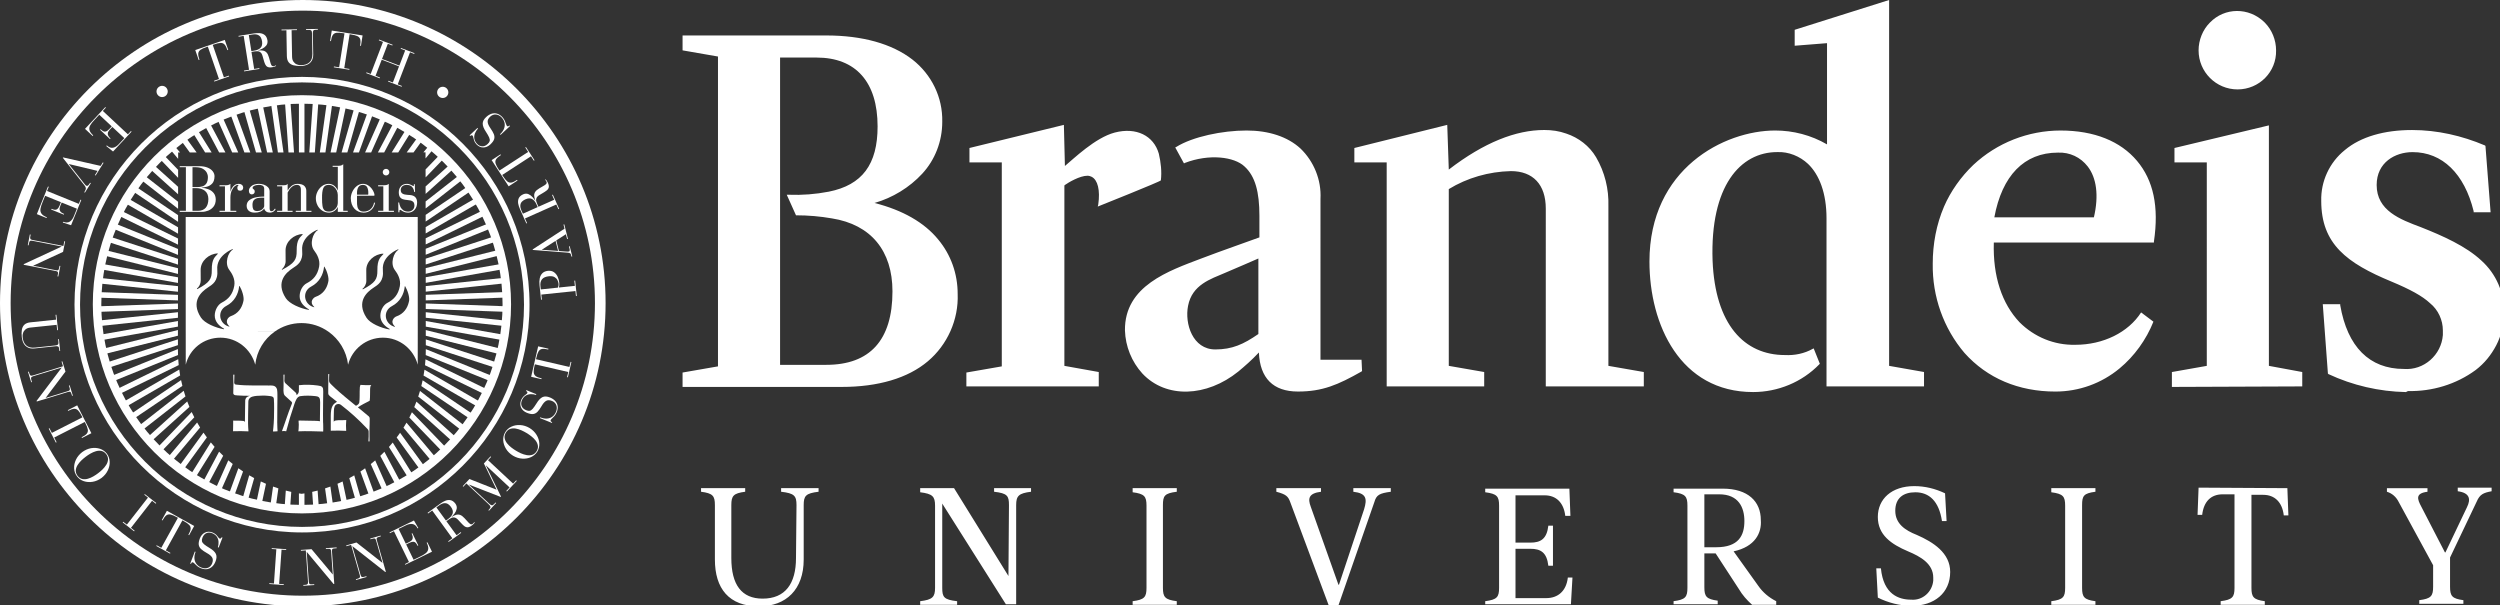 <?xml version="1.0" encoding="UTF-8" standalone="no"?>
<!-- Created with Inkscape (http://www.inkscape.org/) -->

<svg
   xmlns:dc="http://purl.org/dc/elements/1.1/"
   xmlns:cc="http://creativecommons.org/ns#"
   xmlns:rdf="http://www.w3.org/1999/02/22-rdf-syntax-ns#"
   xmlns:svg="http://www.w3.org/2000/svg"
   xmlns="http://www.w3.org/2000/svg"
   xmlns:sodipodi="http://sodipodi.sourceforge.net/DTD/sodipodi-0.dtd"
   xmlns:inkscape="http://www.inkscape.org/namespaces/inkscape"
   width="59.002mm"
   height="14.287mm"
   viewBox="0 0 59.002 14.287"
   version="1.1"
   id="svg8"
   inkscape:version="0.92.5 (2060ec1f9f, 2020-04-08)"
   sodipodi:docname="brandeis_logo.svg">
  <rect x="0" y="0" width="59.002" height="14.287" fill="#333333" stroke="none"/>
  <defs
     id="defs2">
    <clipPath
       id="clip0_5_403">
      <rect
         id="rect1091"
         transform="translate(60.789)"
         height="54"
         width="162.211"
         x="0"
         y="0"
         style="fill:#ffffff" />
    </clipPath>
  </defs>
  <sodipodi:namedview
     id="base"
     pagecolor="#ffffff"
     bordercolor="#666666"
     borderopacity="1.0"
     inkscape:pageopacity="0.0"
     inkscape:pageshadow="2"
     inkscape:zoom="3.959798"
     inkscape:cx="115.18949"
     inkscape:cy="35.880495"
     inkscape:document-units="mm"
     inkscape:current-layer="layer1"
     showgrid="false"
     inkscape:window-width="1920"
     inkscape:window-height="1017"
     inkscape:window-x="1912"
     inkscape:window-y="-8"
     inkscape:window-maximized="1"
     fit-margin-top="0"
     fit-margin-left="0"
     fit-margin-right="0"
     fit-margin-bottom="0" />
  <g
     inkscape:label="Layer 1"
     inkscape:groupmode="layer"
     id="layer1"
     transform="translate(-115.642,-184.023)">
    <g
       style="fill:#ffffff;stroke:none;fill-opacity:1"
       id="g1242"
       transform="matrix(0.265,0,0,0.265,115.642,184.023)">
      <g
         id="g817"
         clip-path="url(#clip0_5_403)"
         style="stroke:none;fill:#ffffff;fill-opacity:1">
        <path
           id="path815"
           d="m 70.936,44.985 c 0,-0.824 -0.183,-1.052 -1.371,-1.19 v -0.32 h 3.337 v 0.32 c -1.143,0.137 -1.325,0.366 -1.325,1.19 v 4.851 c 0,2.654 -1.554,4.164 -3.977,4.164 -2.697,0 -3.931,-1.602 -3.931,-4.164 v -4.851 c 0,-0.824 -0.183,-1.052 -1.234,-1.19 v -0.32 h 3.931 v 0.32 c -1.051,0.137 -1.234,0.366 -1.234,1.19 v 4.714 c 0,2.38 0.914,3.615 2.788,3.615 2.011,0 2.971,-1.327 2.971,-3.615 z m 18.922,0 c 0,-0.824 -0.137,-1.052 -1.325,-1.19 v -0.32 h 3.291 v 0.32 c -1.097,0.137 -1.325,0.366 -1.325,1.19 v 8.832 H 89.584 l -5.668,-8.969 v 7.505 c 0,0.824 0.137,1.053 1.325,1.19 v 0.32 H 81.951 v -0.32 c 1.097,-0.137 1.325,-0.366 1.325,-1.19 v -7.322 c 0,-0.824 -0.229,-1.052 -1.325,-1.19 v -0.366 h 3.017 L 89.812,51.3 Z m 13.712,7.368 c 0,0.824 0.183,1.053 1.234,1.19 v 0.32 h -3.931 v -0.32 c 1.052,-0.137 1.234,-0.366 1.234,-1.19 v -7.322 c 0,-0.824 -0.182,-1.052 -1.234,-1.19 v -0.366 h 3.931 v 0.32 c -1.097,0.137 -1.234,0.366 -1.234,1.19 z m 11.335,-7.642 c -0.183,-0.503 -0.366,-0.686 -1.234,-0.915 v -0.32 h 3.976 v 0.32 c -1.096,0.137 -1.188,0.595 -0.914,1.327 l 2.469,6.956 h 0.045 l 2.24,-6.727 c 0.274,-0.915 0.228,-1.419 -0.96,-1.556 v -0.32 h 3.337 v 0.32 c -1.006,0.137 -1.28,0.275 -1.463,0.915 l -3.199,9.198 h -0.869 z m 20.065,3.615 h 1.326 c 0.914,0 1.462,-0.32 1.599,-1.51 h 0.412 v 3.569 h -0.412 c -0.137,-1.19 -0.685,-1.51 -1.599,-1.51 h -1.326 v 4.393 h 2.742 c 1.052,0 1.783,-0.641 1.92,-1.831 h 0.411 l -0.137,2.38 h -7.633 v -0.275 c 1.052,-0.137 1.235,-0.366 1.235,-1.19 v -7.322 c 0,-0.824 -0.183,-1.052 -1.235,-1.19 v -0.32 h 7.496 l 0.092,2.425 h -0.457 c -0.138,-1.19 -0.823,-1.831 -1.829,-1.831 h -2.605 v 4.302 z m 19.425,0.778 2.194,3.066 c 0.411,0.595 0.96,1.052 1.6,1.373 v 0.32 h -2.148 c -0.457,-0.412 -0.869,-0.87 -1.189,-1.419 l -2.057,-3.158 h -1.005 v 3.02 c 0,0.824 0.183,1.052 1.188,1.19 v 0.32 h -3.93 v -0.275 c 1.051,-0.137 1.234,-0.366 1.234,-1.19 v -7.322 c 0,-0.824 -0.183,-1.052 -1.234,-1.19 v -0.32 h 4.387 c 2.24,0 3.383,1.144 3.383,2.792 0.091,1.144 -0.503,2.38 -2.423,2.792 z m -1.554,-0.366 c 2.011,0 2.514,-1.053 2.514,-2.334 0,-1.19 -0.503,-2.38 -2.24,-2.38 h -1.325 v 4.714 z m 20.842,2.197 c 0,1.876 -1.417,3.02 -3.428,3.02 -1.051,0 -2.102,-0.275 -3.016,-0.732 l -0.138,-2.608 h 0.412 c 0.228,2.334 1.6,2.792 2.697,2.792 1.005,0.091 1.873,-0.686 1.965,-1.693 v -0.275 c 0,-1.236 -1.143,-1.876 -2.24,-2.334 -1.508,-0.641 -2.696,-1.464 -2.696,-3.066 0,-1.602 1.234,-2.746 3.245,-2.746 0.96,0 1.874,0.229 2.742,0.641 l 0.137,2.471 h -0.411 c -0.274,-1.785 -1.143,-2.563 -2.377,-2.563 -1.051,0 -1.782,0.503 -1.782,1.647 0,1.144 0.868,1.739 1.919,2.151 1.463,0.641 2.971,1.602 2.971,3.295 z m 11.747,1.419 c 0,0.824 0.182,1.053 1.188,1.19 v 0.32 h -3.931 v -0.32 c 1.052,-0.137 1.234,-0.366 1.234,-1.19 v -7.322 c 0,-0.824 -0.182,-1.052 -1.234,-1.19 v -0.366 h 3.931 v 0.32 c -1.051,0.137 -1.188,0.366 -1.188,1.19 z m 18.282,-8.878 0.091,2.425 h -0.411 c -0.137,-1.19 -0.823,-1.831 -1.828,-1.831 h -1.051 v 8.283 c 0,0.824 0.182,1.053 1.188,1.19 v 0.32 h -3.931 v -0.32 c 1.052,-0.137 1.234,-0.366 1.234,-1.19 v -8.329 h -1.051 c -1.051,0 -1.691,0.641 -1.828,1.831 h -0.412 l 0.092,-2.425 z m 9.918,1.236 c -0.228,-0.458 -0.594,-0.778 -1.051,-0.915 v -0.32 h 3.611 v 0.32 c -1.097,0.137 -0.914,0.641 -0.549,1.327 l 2.103,4.073 h 0.046 l 1.919,-4.027 c 0.366,-0.732 0.229,-1.281 -0.823,-1.419 v -0.32 h 3.017 v 0.32 c -0.731,0.137 -1.051,0.275 -1.325,0.915 l -2.377,4.988 v 2.608 c 0,0.824 0.183,1.053 1.188,1.19 v 0.32 h -3.93 v -0.32 c 1.051,-0.137 1.234,-0.366 1.234,-1.19 V 50.339 Z M 86.065,34.459 V 33.178 l 3.154,-0.549 V 14.461 h -2.88 v -1.281 l 8.41,-2.059 0.091,3.661 c 0.777,-0.641 2.697,-2.517 4.433,-2.975 1.919,-0.503 3.473,0.275 3.93,1.876 0.183,0.778 0.275,1.602 0.183,2.38 0,0.091 -5.622,2.334 -5.622,2.334 l 0.046,-0.183 c 0.183,-1.281 -0.046,-2.197 -0.594,-2.471 -0.091,-0.046 -0.229,-0.092 -0.366,-0.092 -0.686,0 -1.691,0.595 -2.011,0.824 l -0.046,0.046 V 32.583 l 3.062,0.549 v 1.281 H 86.065 Z M 199.279,7.963 c -1.92,0 -3.474,-1.556 -3.474,-3.478 0,-0.915 0.366,-1.831 1.005,-2.471 1.326,-1.373 3.474,-1.373 4.845,-0.046 l 0.046,0.046 c 0.64,0.641 1.006,1.556 1.006,2.471 0.045,1.922 -1.509,3.478 -3.428,3.478 z m -5.851,26.497 v -1.327 l 3.108,-0.549 V 14.461 h -2.879 v -1.281 l 8.41,-2.014 V 32.583 l 2.971,0.549 v 1.281 z m 20.842,0.458 c -2.377,-0.046 -4.753,-0.595 -6.901,-1.602 l -0.046,-0.046 -0.457,-6.178 h 1.554 v 0.092 c 0.64,3.707 2.605,5.675 5.667,5.675 1.783,0.137 3.337,-1.236 3.474,-3.02 v -0.412 c 0,-0.915 -0.411,-1.831 -1.143,-2.425 -0.685,-0.641 -1.782,-1.236 -3.428,-1.922 -3.976,-1.647 -6.261,-3.341 -6.261,-7.185 -0.046,-1.739 0.731,-3.432 2.102,-4.53 1.417,-1.19 3.52,-1.785 5.988,-1.785 2.239,0 4.433,0.503 6.49,1.373 l 0.046,0.046 0.457,5.903 h -1.509 v -0.091 c -0.822,-3.341 -2.788,-5.263 -5.439,-5.263 -1.554,0 -3.199,0.915 -3.199,2.929 0,2.288 2.102,3.066 3.931,3.752 1.965,0.778 4.022,1.693 5.393,2.975 1.325,1.19 2.057,2.883 2.011,4.668 0,1.007 -0.229,2.014 -0.686,2.883 -0.457,0.87 -1.051,1.602 -1.828,2.197 -1.737,1.281 -3.885,1.922 -6.033,1.876 m -93.195,-2.792 h -3.656 V 17.71 c 0.091,-1.693 -0.594,-3.341 -1.783,-4.485 -1.142,-1.052 -2.834,-1.602 -4.799,-1.602 -2.148,0 -4.799,0.549 -6.262,1.464 l -0.091,0.046 0.777,1.419 0.091,-0.046 c 2.149,-0.824 4.388,-0.549 5.302,0.32 0.96,0.87 1.326,2.288 1.326,4.393 v 1.922 c -1.234,0.458 -3.245,1.144 -5.165,1.876 -2.88,1.098 -6.856,2.425 -6.81,6.407 0.045,1.419 0.594,2.792 1.554,3.844 2.102,2.242 5.713,2.105 8.547,-0.183 0.548,-0.458 1.188,-1.007 1.828,-1.693 0.091,2.288 1.28,3.478 3.474,3.478 2.194,0 3.565,-0.595 5.667,-1.785 l 0.046,-0.046 z m -13.026,-0.915 c -2.011,0 -2.742,-2.288 -2.422,-3.89 0.365,-1.876 2.011,-2.38 3.29,-2.929 1.097,-0.458 2.331,-1.007 2.971,-1.281 v 6.727 c -1.325,0.915 -2.331,1.373 -3.839,1.373 z m 29.435,3.341 V 18.58 c 0,-2.151 -1.143,-3.341 -3.108,-3.341 -1.966,0.046 -3.885,0.595 -5.531,1.602 V 32.583 l 3.154,0.549 v 1.281 h -8.684 V 14.461 h -2.88 v -1.281 l 8.273,-2.059 0.137,3.981 c 3.154,-2.425 5.988,-3.524 8.502,-3.524 0.685,0 1.325,0.091 1.965,0.32 1.097,0.366 2.057,1.098 2.651,2.105 0.777,1.327 1.143,2.837 1.097,4.347 V 32.583 l 3.154,0.549 v 1.281 h -8.73 z M 73.587,32.492 c 3.885,0 5.896,-2.197 5.896,-6.544 0,-3.615 -1.92,-5.949 -5.393,-6.498 -1.051,-0.183 -2.103,-0.275 -3.199,-0.275 l -0.823,-1.831 h 0.183 c 1.188,0.046 2.377,-0.046 3.565,-0.275 2.971,-0.595 4.342,-2.425 4.342,-5.812 0,-3.936 -1.92,-6.132 -5.439,-6.132 H 69.473 V 32.492 Z M 60.789,34.459 V 33.178 l 3.154,-0.549 V 5.034 L 60.789,4.485 V 3.158 h 12.798 c 3.2,0 5.85,0.732 7.679,2.151 1.691,1.327 2.697,3.341 2.651,5.537 0,1.739 -0.64,3.386 -1.782,4.622 -1.143,1.236 -2.651,2.151 -4.251,2.608 2.514,0.641 4.434,1.739 5.668,3.249 1.143,1.373 1.737,3.066 1.737,4.851 0.091,2.288 -0.914,4.53 -2.651,5.995 -1.782,1.51 -4.434,2.288 -7.679,2.288 z M 168.244,32.583 V 0 l -8.41,2.654 v 1.419 l 2.88,-0.229 v 9.015 c -1.417,-0.824 -3.017,-1.236 -4.617,-1.236 -4.525,0 -11.198,3.386 -11.198,11.669 0,5.629 2.743,11.624 9.233,11.624 2.194,0 4.342,-0.87 5.896,-2.471 l 0.046,-0.046 -0.549,-1.373 -0.091,0.046 c -0.731,0.412 -1.6,0.595 -2.468,0.549 -3.611,0 -6.216,-2.7 -6.445,-8.42 -0.228,-6.636 2.468,-9.656 5.759,-9.656 1.006,-0.046 2.011,0.366 2.743,1.052 1.005,0.961 1.645,2.608 1.645,4.851 v 14.964 h 8.684 v -1.281 z m 15.037,-18.991 c 1.052,-0.046 2.012,0.412 2.651,1.236 0.777,1.007 1.006,2.563 0.549,4.53 h -8.867 c 0.685,-3.707 2.651,-5.766 5.667,-5.766 m 7.405,14.232 c -1.143,1.785 -3.382,2.883 -5.851,2.883 -1.874,0.046 -3.656,-0.686 -4.982,-2.014 -1.554,-1.647 -2.376,-4.073 -2.285,-7.093 h 14.26 v -0.091 c 0.458,-3.112 -0.045,-5.446 -1.508,-7.185 -1.462,-1.739 -3.793,-2.7 -6.81,-2.7 -2.88,0 -5.668,1.098 -7.77,3.066 -1.097,1.053 -2.011,2.334 -2.605,3.707 -0.686,1.602 -1.006,3.341 -1.006,5.08 -0.046,2.929 0.96,5.766 2.834,7.963 2.011,2.242 4.799,3.432 8.09,3.432 2.102,0 4.113,-0.732 5.713,-2.059 1.326,-1.098 2.377,-2.563 3.017,-4.164 z"
           inkscape:connector-curvature="0"
           style="fill:#ffffff;stroke:none;fill-opacity:1" />
      </g>
      <path
         id="path819"
         d="m 14.019,8.418 c -0.074,-0.12 -0.096,-0.246 -0.07,-0.376 0.028,-0.13 0.1,-0.236 0.218,-0.316 0.12,-0.074 0.246,-0.098 0.376,-0.07 0.13,0.028 0.236,0.1 0.316,0.218 0.074,0.12 0.096,0.246 0.068,0.376 -0.026,0.13 -0.098,0.236 -0.216,0.316 -0.12,0.072 -0.246,0.096 -0.376,0.07 -0.13,-0.03 -0.236,-0.102 -0.316,-0.218 z"
         inkscape:connector-curvature="0"
         style="fill:#ffffff;stroke:none;fill-opacity:1" />
      <path
         id="path821"
         d="m 19.502,7.04 -0.993,-2.89 -0.092,0.03 c -0.252,0.086 -0.441,0.17 -0.563,0.258 -0.122,0.088 -0.188,0.2 -0.198,0.336 -0.01,0.136 0.026,0.32 0.108,0.552 l -0.068,0.022 -0.306,-0.89 2.627,-0.906 0.308,0.89 -0.07,0.024 c -0.078,-0.232 -0.162,-0.4 -0.254,-0.5 -0.092,-0.102 -0.212,-0.15 -0.361,-0.144 -0.15,0.008 -0.35,0.054 -0.599,0.144 l -0.094,0.032 0.993,2.89 0.444,-0.152 0.024,0.07 -1.324,0.456 -0.022,-0.07 z"
         inkscape:connector-curvature="0"
         style="fill:#ffffff;stroke:none;fill-opacity:1" />
      <path
         id="path823"
         d="m 22.159,3.124 0.226,1.428 0.224,-0.036 c 0.268,-0.038 0.465,-0.124 0.593,-0.254 0.13,-0.132 0.174,-0.326 0.136,-0.584 -0.018,-0.122 -0.054,-0.234 -0.11,-0.338 -0.058,-0.104 -0.146,-0.182 -0.266,-0.234 -0.122,-0.052 -0.288,-0.062 -0.497,-0.03 z m 0.02,3.09 -0.477,-3.018 -0.45,0.072 -0.01,-0.072 1.376,-0.22 c 0.176,-0.028 0.348,-0.038 0.517,-0.024 0.17,0.014 0.318,0.07 0.442,0.168 0.124,0.098 0.206,0.26 0.244,0.482 0.024,0.18 -0.014,0.332 -0.108,0.452 -0.096,0.12 -0.214,0.214 -0.356,0.284 -0.14,0.068 -0.268,0.118 -0.38,0.148 v 0.008 c 0.174,-0.014 0.324,-0.01 0.449,0.014 0.126,0.024 0.232,0.082 0.318,0.176 0.086,0.092 0.156,0.234 0.208,0.426 l 0.152,0.538 c 0.038,0.124 0.084,0.2 0.136,0.224 0.054,0.026 0.102,0.032 0.142,0.022 0.078,-0.018 0.136,-0.044 0.176,-0.074 l 0.036,0.054 c -0.078,0.048 -0.198,0.088 -0.358,0.116 -0.18,0.028 -0.316,0.016 -0.411,-0.032 -0.094,-0.05 -0.166,-0.132 -0.216,-0.246 -0.05,-0.116 -0.098,-0.258 -0.142,-0.428 l -0.076,-0.266 c -0.022,-0.094 -0.058,-0.178 -0.102,-0.256 -0.046,-0.076 -0.116,-0.132 -0.21,-0.168 -0.094,-0.036 -0.224,-0.04 -0.392,-0.016 l -0.292,0.046 0.24,1.518 0.458,-0.072 0.012,0.072 -1.364,0.216 -0.012,-0.072 z"
         inkscape:connector-curvature="0"
         style="clip-rule:evenodd;fill:#ffffff;fill-rule:evenodd;stroke:none;fill-opacity:1" />
      <path
         id="path825"
         d="m 25.075,2.706 -0.002,-0.074 1.376,-0.022 0.002,0.07 -0.481,0.01 0.042,2.378 c 0.006,0.172 0.046,0.314 0.122,0.422 0.078,0.11 0.174,0.192 0.294,0.242 0.118,0.052 0.242,0.076 0.374,0.072 0.322,-0.004 0.571,-0.086 0.753,-0.25 0.18,-0.162 0.268,-0.412 0.266,-0.75 l -0.032,-1.836 c -0.002,-0.122 -0.024,-0.202 -0.068,-0.246 -0.044,-0.044 -0.116,-0.064 -0.214,-0.058 l -0.256,0.004 v -0.074 l 1.053,-0.018 0.002,0.072 -0.206,0.004 c -0.096,0 -0.16,0.026 -0.194,0.074 -0.034,0.048 -0.05,0.13 -0.046,0.246 l 0.034,1.886 c 0,0.236 -0.048,0.428 -0.146,0.578 -0.096,0.148 -0.228,0.258 -0.396,0.33 -0.166,0.072 -0.35,0.11 -0.553,0.112 -0.252,0.006 -0.469,-0.014 -0.655,-0.062 -0.186,-0.048 -0.33,-0.136 -0.433,-0.266 -0.104,-0.128 -0.158,-0.312 -0.164,-0.552 l -0.04,-2.3 z"
         inkscape:connector-curvature="0"
         style="fill:#ffffff;stroke:none;fill-opacity:1" />
      <path
         id="path827"
         d="m 30.203,5.994 0.477,-3.018 -0.094,-0.016 c -0.264,-0.044 -0.469,-0.058 -0.617,-0.038 -0.15,0.02 -0.26,0.088 -0.334,0.204 -0.074,0.114 -0.128,0.294 -0.164,0.538 l -0.072,-0.012 0.148,-0.93 2.745,0.434 -0.146,0.932 -0.072,-0.012 c 0.042,-0.242 0.044,-0.43 0.012,-0.562 -0.034,-0.132 -0.118,-0.23 -0.254,-0.296 -0.136,-0.064 -0.334,-0.116 -0.595,-0.154 l -0.1,-0.016 -0.477,3.018 0.461,0.074 -0.01,0.072 -1.382,-0.22 0.012,-0.072 z"
         inkscape:connector-curvature="0"
         style="fill:#ffffff;stroke:none;fill-opacity:1" />
      <path
         id="path829"
         d="m 33.014,6.587 1.095,-2.854 -0.373,-0.142 0.026,-0.068 1.204,0.462 -0.026,0.068 -0.4,-0.154 -0.517,1.352 1.544,0.592 0.517,-1.35 -0.4,-0.152 0.026,-0.068 1.204,0.462 -0.026,0.068 -0.372,-0.144 -1.095,2.854 0.373,0.144 -0.026,0.068 -1.204,-0.464 0.026,-0.068 0.398,0.154 0.551,-1.436 -1.544,-0.592 -0.549,1.434 0.398,0.154 -0.026,0.068 -1.204,-0.464 0.026,-0.068 z"
         inkscape:connector-curvature="0"
         style="fill:#ffffff;stroke:none;fill-opacity:1" />
      <path
         id="path831"
         d="m 39.011,7.955 c 0.08,-0.116 0.184,-0.188 0.316,-0.216 0.13,-0.028 0.254,-0.004 0.376,0.068 0.116,0.08 0.188,0.186 0.216,0.318 0.028,0.13 0.004,0.254 -0.07,0.376 -0.08,0.116 -0.184,0.188 -0.314,0.216 -0.132,0.028 -0.256,0.004 -0.378,-0.07 -0.116,-0.08 -0.188,-0.184 -0.216,-0.314 -0.028,-0.132 -0.004,-0.256 0.07,-0.378 z"
         inkscape:connector-curvature="0"
         style="fill:#ffffff;stroke:none;fill-opacity:1" />
      <path
         id="path833"
         d="m 17.144,16.754 v 2.022 h 0.485 c 0.304,-0.002 0.533,-0.092 0.691,-0.272 0.156,-0.18 0.236,-0.44 0.238,-0.78 -0.006,-0.324 -0.108,-0.566 -0.306,-0.728 -0.198,-0.162 -0.463,-0.242 -0.797,-0.242 z m -0.589,2.022 V 14.892 H 16.007 V 14.8 h 1.76 c 0.286,0.004 0.529,0.046 0.729,0.13 0.2,0.084 0.35,0.194 0.454,0.33 0.104,0.136 0.156,0.284 0.156,0.442 -0.006,0.29 -0.076,0.504 -0.208,0.644 -0.134,0.14 -0.288,0.232 -0.467,0.28 -0.178,0.044 -0.34,0.072 -0.483,0.08 v 0.012 c 0.212,0.016 0.415,0.062 0.607,0.136 0.192,0.072 0.349,0.184 0.471,0.334 0.122,0.148 0.186,0.344 0.19,0.588 -0.006,0.258 -0.072,0.47 -0.2,0.63 -0.128,0.162 -0.286,0.278 -0.473,0.352 -0.19,0.074 -0.376,0.112 -0.561,0.11 h -1.974 v -0.092 z m 0.589,-3.884 v 1.77 h 0.382 c 0.176,0.002 0.34,-0.016 0.489,-0.06 0.15,-0.044 0.27,-0.13 0.362,-0.26 0.092,-0.13 0.138,-0.324 0.14,-0.582 0.004,-0.108 -0.028,-0.228 -0.09,-0.36 -0.064,-0.134 -0.174,-0.25 -0.33,-0.35 -0.158,-0.1 -0.373,-0.152 -0.653,-0.158 z"
         inkscape:connector-curvature="0"
         style="clip-rule:evenodd;fill:#ffffff;fill-rule:evenodd;stroke:none;fill-opacity:1" />
      <path
         id="path835"
         d="m 20.034,18.776 v -2.184 h -0.485 v -0.094 h 0.485 c 0.094,0.004 0.184,-0.004 0.268,-0.018 0.086,-0.016 0.158,-0.052 0.218,-0.108 v 0.682 h 0.01 c 0.024,-0.09 0.062,-0.188 0.12,-0.292 0.056,-0.104 0.136,-0.196 0.238,-0.27 0.102,-0.076 0.23,-0.116 0.388,-0.12 0.11,0.002 0.2,0.034 0.272,0.094 0.07,0.062 0.106,0.144 0.11,0.246 0,0.078 -0.022,0.142 -0.068,0.192 -0.046,0.052 -0.112,0.078 -0.198,0.08 -0.094,0 -0.16,-0.022 -0.198,-0.068 -0.04,-0.044 -0.058,-0.108 -0.056,-0.186 0,-0.062 0.014,-0.116 0.04,-0.158 0.024,-0.042 0.054,-0.072 0.086,-0.09 -0.024,-0.014 -0.05,-0.02 -0.08,-0.018 -0.084,0 -0.176,0.042 -0.278,0.126 -0.102,0.084 -0.19,0.208 -0.268,0.376 -0.074,0.166 -0.114,0.376 -0.118,0.626 v 1.184 h 0.523 v 0.092 h -1.494 v -0.092 z"
         inkscape:connector-curvature="0"
         style="clip-rule:evenodd;fill:#ffffff;fill-rule:evenodd;stroke:none;fill-opacity:1" />
      <path
         id="path837"
         d="m 23.53,17.603 h -0.098 c -0.144,-0.004 -0.29,0.006 -0.433,0.026 -0.144,0.022 -0.264,0.076 -0.362,0.166 -0.098,0.09 -0.148,0.236 -0.152,0.438 -0.006,0.164 0.02,0.3 0.072,0.404 0.054,0.106 0.172,0.158 0.35,0.162 0.144,-0.004 0.262,-0.032 0.354,-0.088 0.092,-0.056 0.16,-0.118 0.204,-0.186 0.044,-0.068 0.066,-0.124 0.066,-0.164 z m 0.483,-0.56 v 1.514 c -0.002,0.058 0.008,0.114 0.03,0.168 0.02,0.052 0.068,0.082 0.144,0.086 0.066,-0.002 0.122,-0.026 0.168,-0.07 0.046,-0.044 0.09,-0.098 0.132,-0.162 l 0.064,0.046 c -0.054,0.098 -0.12,0.174 -0.202,0.228 -0.08,0.056 -0.184,0.084 -0.306,0.084 -0.138,-0.002 -0.252,-0.036 -0.342,-0.102 -0.088,-0.068 -0.144,-0.152 -0.166,-0.256 h -0.012 c -0.098,0.128 -0.214,0.222 -0.349,0.276 -0.136,0.056 -0.298,0.084 -0.487,0.082 -0.226,0 -0.404,-0.054 -0.529,-0.16 -0.126,-0.108 -0.19,-0.26 -0.192,-0.458 0.008,-0.214 0.09,-0.38 0.246,-0.496 0.156,-0.118 0.345,-0.2 0.567,-0.246 0.222,-0.046 0.435,-0.068 0.641,-0.066 h 0.11 v -0.712 c -0.006,-0.132 -0.058,-0.222 -0.154,-0.268 -0.098,-0.048 -0.204,-0.07 -0.32,-0.066 -0.06,0 -0.132,0.008 -0.22,0.024 -0.086,0.016 -0.164,0.046 -0.232,0.084 -0.068,0.04 -0.104,0.094 -0.108,0.164 0.002,0.044 0.018,0.072 0.05,0.09 0.03,0.018 0.06,0.042 0.09,0.072 0.032,0.032 0.048,0.09 0.05,0.172 -0.002,0.072 -0.026,0.128 -0.076,0.174 -0.05,0.044 -0.112,0.068 -0.19,0.07 -0.08,-0.002 -0.144,-0.032 -0.188,-0.09 -0.042,-0.056 -0.066,-0.134 -0.066,-0.234 0,-0.156 0.078,-0.294 0.228,-0.42 0.152,-0.126 0.372,-0.19 0.661,-0.198 0.15,0 0.298,0.024 0.444,0.074 0.146,0.05 0.266,0.126 0.363,0.224 0.098,0.1 0.148,0.222 0.15,0.372 z"
         inkscape:connector-curvature="0"
         style="clip-rule:evenodd;fill:#ffffff;fill-rule:evenodd;stroke:none;fill-opacity:1" />
      <path
         id="path839"
         d="m 25.134,18.776 v -2.184 h -0.455 v -0.094 h 0.455 c 0.136,0.004 0.238,-0.002 0.308,-0.014 0.07,-0.014 0.128,-0.05 0.176,-0.112 v 0.59 h 0.012 c 0.076,-0.146 0.186,-0.28 0.33,-0.4 0.142,-0.118 0.32,-0.182 0.531,-0.19 0.302,0.006 0.511,0.072 0.627,0.2 0.114,0.126 0.168,0.276 0.162,0.454 v 1.75 h 0.457 v 0.092 h -1.396 v -0.092 h 0.456 v -1.89 c -0.004,-0.156 -0.036,-0.266 -0.102,-0.33 -0.064,-0.062 -0.144,-0.094 -0.24,-0.092 -0.16,0.006 -0.296,0.05 -0.407,0.134 -0.112,0.084 -0.204,0.178 -0.274,0.284 -0.07,0.106 -0.12,0.194 -0.156,0.264 v 1.63 h 0.44 v 0.092 h -1.378 v -0.092 z"
         inkscape:connector-curvature="0"
         style="clip-rule:evenodd;fill:#ffffff;fill-rule:evenodd;stroke:none;fill-opacity:1" />
      <path
         id="path841"
         d="m 30.084,18.868 v -0.422 h -0.012 c -0.03,0.068 -0.078,0.14 -0.146,0.214 -0.068,0.076 -0.154,0.14 -0.256,0.194 -0.102,0.052 -0.222,0.08 -0.353,0.084 -0.242,-0.004 -0.452,-0.064 -0.629,-0.184 -0.178,-0.118 -0.316,-0.274 -0.411,-0.466 -0.098,-0.194 -0.148,-0.406 -0.148,-0.634 0,-0.194 0.048,-0.388 0.144,-0.584 0.094,-0.196 0.228,-0.358 0.398,-0.492 0.174,-0.132 0.373,-0.2 0.607,-0.206 0.208,0.008 0.38,0.072 0.513,0.192 0.136,0.122 0.23,0.254 0.282,0.398 h 0.012 v -2.104 h -0.461 v -0.092 h 0.461 c 0.094,0.002 0.184,-0.006 0.268,-0.022 0.086,-0.018 0.158,-0.058 0.216,-0.122 v 4.154 h 0.4 v 0.092 z m 0,-0.832 v -0.676 c -0.002,-0.144 -0.036,-0.284 -0.104,-0.42 -0.068,-0.136 -0.162,-0.248 -0.282,-0.338 -0.122,-0.088 -0.262,-0.134 -0.421,-0.138 -0.248,0 -0.409,0.1 -0.487,0.298 -0.08,0.2 -0.116,0.496 -0.108,0.892 -0.002,0.286 0.01,0.516 0.04,0.692 0.028,0.174 0.088,0.302 0.18,0.382 0.09,0.08 0.23,0.118 0.415,0.116 0.132,0 0.258,-0.034 0.373,-0.102 0.118,-0.068 0.212,-0.162 0.284,-0.284 0.074,-0.12 0.11,-0.262 0.11,-0.422 z"
         inkscape:connector-curvature="0"
         style="clip-rule:evenodd;fill:#ffffff;fill-rule:evenodd;stroke:none;fill-opacity:1" />
      <path
         id="path843"
         d="m 32.8,17.297 v -0.122 c 0.004,-0.19 -0.028,-0.356 -0.098,-0.494 -0.068,-0.136 -0.194,-0.21 -0.382,-0.216 -0.198,0.006 -0.336,0.08 -0.413,0.216 -0.078,0.138 -0.114,0.304 -0.112,0.494 v 0.162 h 0.963 c 0.028,-0.002 0.042,-0.014 0.042,-0.04 z m -1.005,0.134 v 0.542 c -0.004,0.14 0.006,0.276 0.032,0.408 0.024,0.134 0.08,0.242 0.166,0.33 0.086,0.086 0.22,0.132 0.398,0.134 0.246,-0.002 0.45,-0.076 0.613,-0.22 0.162,-0.144 0.266,-0.336 0.31,-0.576 h 0.092 c -0.05,0.268 -0.164,0.484 -0.344,0.644 -0.18,0.16 -0.404,0.24 -0.671,0.246 -0.344,-0.006 -0.619,-0.126 -0.827,-0.356 -0.21,-0.232 -0.316,-0.54 -0.322,-0.928 0.002,-0.192 0.048,-0.386 0.14,-0.582 0.092,-0.196 0.218,-0.36 0.38,-0.492 0.162,-0.134 0.348,-0.202 0.559,-0.208 0.17,0.002 0.32,0.044 0.45,0.124 0.128,0.078 0.236,0.174 0.322,0.288 0.088,0.114 0.152,0.224 0.196,0.334 0.044,0.108 0.066,0.194 0.066,0.258 0,0.036 -0.018,0.054 -0.052,0.054 z"
         inkscape:connector-curvature="0"
         style="clip-rule:evenodd;fill:#ffffff;fill-rule:evenodd;stroke:none;fill-opacity:1" />
      <path
         id="path845"
         d="m 34.086,15.332 c 0.002,-0.084 0.032,-0.152 0.086,-0.208 0.056,-0.056 0.126,-0.084 0.208,-0.086 0.084,0.002 0.154,0.03 0.208,0.086 0.056,0.056 0.086,0.124 0.086,0.208 0,0.084 -0.03,0.152 -0.086,0.208 -0.054,0.056 -0.124,0.084 -0.208,0.086 -0.082,-0.002 -0.152,-0.03 -0.208,-0.086 -0.054,-0.056 -0.084,-0.124 -0.086,-0.208 z m 0.052,3.444 v -2.184 h -0.462 v -0.094 h 0.462 c 0.094,0.002 0.184,-0.004 0.268,-0.02 0.086,-0.014 0.158,-0.05 0.216,-0.106 v 2.404 h 0.463 v 0.092 h -1.408 v -0.092 z"
         inkscape:connector-curvature="0"
         style="clip-rule:evenodd;fill:#ffffff;fill-rule:evenodd;stroke:none;fill-opacity:1" />
      <path
         id="path847"
         d="m 35.481,18.903 -0.012,-0.872 h 0.076 c 0.012,0.102 0.044,0.216 0.094,0.342 0.048,0.126 0.13,0.234 0.242,0.326 0.11,0.094 0.266,0.142 0.466,0.146 0.162,-0.002 0.296,-0.05 0.4,-0.146 0.104,-0.094 0.158,-0.224 0.162,-0.39 -0.004,-0.15 -0.038,-0.258 -0.102,-0.324 -0.066,-0.068 -0.148,-0.112 -0.246,-0.132 -0.1,-0.018 -0.202,-0.034 -0.306,-0.042 -0.128,-0.01 -0.246,-0.03 -0.358,-0.064 -0.112,-0.032 -0.204,-0.096 -0.274,-0.19 -0.07,-0.096 -0.106,-0.242 -0.106,-0.438 0,-0.214 0.064,-0.39 0.19,-0.53 0.126,-0.14 0.304,-0.212 0.529,-0.216 0.106,0.002 0.198,0.02 0.278,0.052 0.08,0.032 0.146,0.066 0.198,0.098 0.052,0.032 0.088,0.05 0.108,0.052 0.03,0 0.044,-0.04 0.04,-0.122 v -0.046 h 0.082 l 0.022,0.688 h -0.074 c -0.018,-0.17 -0.078,-0.316 -0.18,-0.438 -0.102,-0.122 -0.266,-0.186 -0.489,-0.192 -0.152,0 -0.278,0.04 -0.376,0.118 -0.1,0.078 -0.152,0.194 -0.156,0.344 0.002,0.148 0.054,0.254 0.16,0.318 0.106,0.064 0.254,0.1 0.445,0.11 l 0.198,0.012 c 0.232,0.016 0.4,0.084 0.503,0.202 0.104,0.118 0.156,0.278 0.154,0.48 -0.006,0.272 -0.084,0.486 -0.236,0.646 -0.15,0.158 -0.34,0.24 -0.567,0.244 -0.15,-0.004 -0.27,-0.026 -0.362,-0.066 -0.09,-0.04 -0.162,-0.08 -0.214,-0.12 -0.052,-0.038 -0.098,-0.06 -0.134,-0.064 -0.036,0.002 -0.054,0.022 -0.058,0.062 -0.004,0.04 -0.008,0.09 -0.012,0.152 z"
         inkscape:connector-curvature="0"
         style="fill:#ffffff;stroke:none;fill-opacity:1" />
      <path
         id="path849"
         d="m 9.158,9.88 2.233,2.084 0.272,-0.292 0.054,0.05 -1.65,1.772 -0.603,-0.488 0.05,-0.054 c 0.192,0.174 0.378,0.242 0.559,0.204 0.18,-0.038 0.352,-0.148 0.517,-0.33 l 0.485,-0.522 -1.071,-1 -0.232,0.25 c -0.104,0.114 -0.162,0.218 -0.172,0.31 -0.01,0.092 0.008,0.176 0.058,0.252 0.048,0.076 0.112,0.148 0.186,0.214 l -0.05,0.054 -0.883,-0.826 0.05,-0.052 c 0.082,0.08 0.162,0.14 0.236,0.18 0.076,0.04 0.156,0.048 0.24,0.024 0.084,-0.026 0.178,-0.094 0.286,-0.21 l 0.23,-0.244 -1.111,-1.038 -0.423,0.456 c -0.172,0.176 -0.298,0.338 -0.38,0.482 -0.082,0.144 -0.106,0.286 -0.07,0.43 0.036,0.142 0.148,0.3 0.334,0.472 l -0.05,0.054 -0.681,-0.636 1.806,-1.938 0.052,0.048 z"
         inkscape:connector-curvature="0"
         style="fill:#ffffff;stroke:none;fill-opacity:1" />
      <path
         id="path851"
         d="m 8.686,15.219 -2.551,-0.61 -0.004,0.008 1.195,1.51 c 0.098,0.126 0.172,0.218 0.222,0.28 0.048,0.062 0.088,0.102 0.118,0.12 0.04,0.03 0.086,0.036 0.138,0.016 0.05,-0.022 0.116,-0.098 0.196,-0.226 l 0.028,-0.042 0.062,0.038 -0.525,0.842 -0.062,-0.038 0.066,-0.106 c 0.064,-0.106 0.088,-0.2 0.07,-0.278 -0.018,-0.078 -0.058,-0.154 -0.122,-0.23 l -1.92,-2.446 0.024,-0.038 3.342,0.756 0.196,-0.312 0.062,0.04 -0.705,1.128 -0.062,-0.038 z"
         inkscape:connector-curvature="0"
         style="fill:#ffffff;stroke:none;fill-opacity:1" />
      <path
         id="path853"
         d="m 4.19,17.009 2.83,1.146 0.15,-0.372 0.068,0.028 -0.907,2.248 -0.737,-0.24 0.028,-0.068 c 0.24,0.092 0.437,0.088 0.593,-0.012 0.154,-0.1 0.276,-0.264 0.366,-0.494 l 0.266,-0.66 -1.356,-0.55 -0.128,0.318 c -0.056,0.144 -0.072,0.26 -0.05,0.35 0.024,0.09 0.072,0.162 0.146,0.214 0.074,0.054 0.158,0.098 0.252,0.134 l -0.028,0.066 -1.121,-0.452 0.026,-0.068 c 0.108,0.046 0.204,0.074 0.288,0.084 0.086,0.01 0.162,-0.01 0.23,-0.064 0.07,-0.052 0.134,-0.152 0.194,-0.296 l 0.126,-0.314 -1.408,-0.568 -0.232,0.578 c -0.096,0.226 -0.156,0.42 -0.182,0.584 -0.026,0.164 0.004,0.306 0.09,0.426 0.084,0.12 0.244,0.228 0.479,0.324 l -0.028,0.068 -0.863,-0.35 0.991,-2.458 0.068,0.026 z"
         inkscape:connector-curvature="0"
         style="fill:#ffffff;stroke:none;fill-opacity:1" />
      <path
         id="path855"
         d="m 2.119,23.523 3.366,-1.562 0.002,-0.01 -2.599,-0.506 c -0.104,-0.022 -0.178,-0.014 -0.22,0.02 -0.042,0.036 -0.072,0.106 -0.088,0.206 l -0.036,0.18 -0.07,-0.014 0.184,-0.956 0.072,0.014 -0.03,0.152 c -0.022,0.102 -0.02,0.176 0.006,0.224 0.026,0.05 0.09,0.082 0.196,0.102 l 2.743,0.534 0.082,-0.428 0.072,0.014 -0.182,0.938 -2.655,1.232 -0.002,0.01 2.015,0.392 c 0.09,0.022 0.156,0.02 0.198,-0.004 0.042,-0.026 0.072,-0.084 0.088,-0.18 l 0.042,-0.21 0.072,0.014 -0.184,0.942 -0.072,-0.014 0.038,-0.196 c 0.02,-0.096 0.016,-0.162 -0.014,-0.2 -0.03,-0.038 -0.09,-0.064 -0.182,-0.08 l -2.852,-0.556 z"
         inkscape:connector-curvature="0"
         style="fill:#ffffff;stroke:none;fill-opacity:1" />
      <path
         id="path857"
         d="M 4.948,28.038 5.02,28.03 5.166,29.4 5.092,29.408 5.042,28.93 2.679,29.176 c -0.17,0.022 -0.308,0.074 -0.409,0.16 -0.102,0.086 -0.174,0.19 -0.214,0.312 -0.042,0.122 -0.054,0.25 -0.04,0.38 0.032,0.32 0.136,0.562 0.314,0.728 0.178,0.166 0.433,0.232 0.771,0.202 l 1.824,-0.192 c 0.12,-0.012 0.2,-0.042 0.24,-0.09 0.038,-0.048 0.052,-0.12 0.04,-0.218 L 5.176,30.204 5.247,30.198 5.359,31.246 5.287,31.254 5.265,31.05 C 5.255,30.954 5.227,30.892 5.176,30.862 5.124,30.832 5.042,30.824 4.928,30.838 L 3.052,31.036 C 2.818,31.056 2.623,31.026 2.467,30.94 2.309,30.856 2.187,30.736 2.101,30.576 2.015,30.416 1.964,30.234 1.942,30.032 1.914,29.782 1.916,29.562 1.946,29.372 1.977,29.184 2.053,29.032 2.171,28.918 2.293,28.802 2.471,28.732 2.709,28.706 l 2.285,-0.238 z"
         inkscape:connector-curvature="0"
         style="fill:#ffffff;stroke:none;fill-opacity:1" />
      <path
         id="path859"
         d="m 7.633,40.678 c -0.122,0.092 -0.25,0.198 -0.382,0.324 -0.132,0.128 -0.246,0.266 -0.342,0.416 -0.094,0.15 -0.148,0.306 -0.16,0.468 -0.012,0.164 0.042,0.326 0.16,0.49 0.122,0.156 0.264,0.252 0.423,0.286 0.16,0.034 0.324,0.024 0.495,-0.026 0.17,-0.048 0.334,-0.12 0.491,-0.212 0.158,-0.092 0.298,-0.186 0.417,-0.278 0.124,-0.09 0.25,-0.2 0.384,-0.326 0.132,-0.126 0.244,-0.264 0.34,-0.416 0.096,-0.148 0.15,-0.306 0.16,-0.468 0.012,-0.162 -0.04,-0.326 -0.158,-0.486 -0.124,-0.16 -0.266,-0.256 -0.425,-0.288 -0.158,-0.034 -0.324,-0.024 -0.493,0.024 -0.172,0.05 -0.336,0.122 -0.493,0.214 -0.158,0.092 -0.296,0.184 -0.417,0.278 z m -0.312,-0.414 c 0.254,-0.186 0.519,-0.302 0.797,-0.35 0.28,-0.046 0.543,-0.026 0.791,0.056 0.248,0.084 0.451,0.23 0.611,0.436 0.154,0.208 0.236,0.444 0.248,0.706 0.014,0.26 -0.042,0.52 -0.164,0.776 -0.122,0.256 -0.306,0.48 -0.553,0.672 -0.254,0.186 -0.519,0.302 -0.799,0.348 -0.28,0.046 -0.543,0.028 -0.791,-0.056 -0.248,-0.084 -0.451,-0.228 -0.609,-0.434 -0.156,-0.208 -0.238,-0.444 -0.25,-0.706 -0.012,-0.262 0.042,-0.52 0.164,-0.776 0.122,-0.256 0.308,-0.48 0.555,-0.672"
         inkscape:connector-curvature="0"
         style="clip-rule:evenodd;fill:#ffffff;fill-rule:evenodd;stroke:none;fill-opacity:1" />
      <path
         id="path861"
         d="m 11.299,46.722 1.878,-2.406 -0.324,-0.256 0.044,-0.056 1.017,0.796 -0.046,0.056 -0.326,-0.256 -1.878,2.408 0.326,0.256 -0.044,0.056 -1.019,-0.796 0.046,-0.056 z"
         inkscape:connector-curvature="0"
         style="fill:#ffffff;stroke:none;fill-opacity:1" />
      <path
         id="path863"
         d="m 14.364,48.79 1.48,-2.672 -0.084,-0.046 c -0.234,-0.134 -0.421,-0.216 -0.569,-0.248 -0.146,-0.032 -0.274,-0.006 -0.382,0.076 -0.108,0.084 -0.22,0.234 -0.336,0.45 l -0.064,-0.034 0.455,-0.826 2.431,1.352 -0.455,0.824 -0.064,-0.036 c 0.122,-0.212 0.19,-0.388 0.204,-0.524 0.012,-0.136 -0.032,-0.258 -0.138,-0.364 -0.104,-0.108 -0.274,-0.224 -0.507,-0.35 l -0.088,-0.05 -1.478,2.674 0.409,0.226 -0.036,0.064 -1.222,-0.68 0.034,-0.064 z"
         inkscape:connector-curvature="0"
         style="fill:#ffffff;stroke:none;fill-opacity:1" />
      <path
         id="path865"
         d="m 16.94,50.195 0.411,-1.074 0.068,0.026 c -0.09,0.238 -0.122,0.45 -0.098,0.636 0.024,0.188 0.09,0.346 0.202,0.476 0.11,0.13 0.252,0.226 0.423,0.292 0.208,0.078 0.398,0.084 0.569,0.018 0.172,-0.066 0.298,-0.196 0.376,-0.39 0.084,-0.214 0.084,-0.39 0.002,-0.528 -0.082,-0.138 -0.24,-0.27 -0.469,-0.396 -0.21,-0.118 -0.378,-0.23 -0.501,-0.342 -0.124,-0.11 -0.198,-0.24 -0.222,-0.39 -0.024,-0.148 0.008,-0.34 0.098,-0.574 0.098,-0.246 0.248,-0.418 0.449,-0.516 0.2,-0.098 0.423,-0.104 0.665,-0.016 0.144,0.06 0.252,0.126 0.33,0.204 0.078,0.078 0.138,0.148 0.182,0.214 0.046,0.064 0.09,0.108 0.136,0.13 0.048,0.012 0.088,0.006 0.116,-0.026 0.03,-0.03 0.052,-0.06 0.07,-0.09 l 0.068,0.026 -0.342,0.892 -0.07,-0.026 c 0.052,-0.168 0.072,-0.334 0.058,-0.498 -0.01,-0.164 -0.062,-0.312 -0.154,-0.446 -0.092,-0.134 -0.232,-0.236 -0.419,-0.312 -0.184,-0.068 -0.354,-0.07 -0.507,-0.002 -0.154,0.066 -0.27,0.2 -0.349,0.394 -0.05,0.124 -0.066,0.23 -0.048,0.32 0.016,0.088 0.078,0.178 0.184,0.27 0.108,0.092 0.27,0.202 0.485,0.33 0.288,0.168 0.477,0.342 0.567,0.524 0.09,0.18 0.082,0.404 -0.024,0.674 -0.07,0.188 -0.168,0.34 -0.292,0.46 -0.124,0.12 -0.272,0.196 -0.44,0.228 -0.168,0.03 -0.355,0.008 -0.561,-0.07 -0.14,-0.056 -0.254,-0.122 -0.342,-0.196 -0.086,-0.074 -0.16,-0.142 -0.218,-0.206 -0.058,-0.064 -0.112,-0.106 -0.162,-0.128 -0.05,-0.016 -0.088,-0.006 -0.114,0.026 -0.028,0.036 -0.048,0.072 -0.06,0.112 z"
         inkscape:connector-curvature="0"
         style="fill:#ffffff;stroke:none;fill-opacity:1" />
      <path
         id="path867"
         d="m 24.398,51.969 0.212,-3.05 -0.411,-0.028 0.004,-0.072 1.286,0.09 -0.004,0.072 -0.411,-0.028 -0.214,3.048 0.413,0.028 -0.006,0.074 -1.286,-0.092 0.006,-0.072 z"
         inkscape:connector-curvature="0"
         style="fill:#ffffff;stroke:none;fill-opacity:1" />
      <path
         id="path869"
         d="m 29.707,52.01 -2.381,-2.852 h -0.01 l 0.186,2.646 c 0.006,0.106 0.032,0.174 0.078,0.206 0.046,0.03 0.12,0.042 0.222,0.032 l 0.182,-0.012 0.004,0.072 -0.969,0.068 -0.006,-0.074 0.154,-0.008 c 0.104,-0.006 0.176,-0.026 0.216,-0.064 0.04,-0.038 0.056,-0.11 0.048,-0.216 l -0.196,-2.79 -0.435,0.032 -0.004,-0.074 0.951,-0.066 1.88,2.248 0.008,-0.002 -0.144,-2.048 c -0.004,-0.092 -0.022,-0.154 -0.056,-0.19 -0.034,-0.034 -0.1,-0.048 -0.196,-0.04 l -0.214,0.016 -0.006,-0.074 0.957,-0.066 0.006,0.072 -0.2,0.014 c -0.098,0.006 -0.16,0.028 -0.188,0.066 -0.03,0.04 -0.04,0.106 -0.03,0.196 l 0.204,2.904 z"
         inkscape:connector-curvature="0"
         style="fill:#ffffff;stroke:none;fill-opacity:1" />
      <path
         id="path871"
         d="m 34.308,50.939 -2.92,-2.294 h -0.01 l 0.731,2.55 c 0.028,0.102 0.068,0.164 0.118,0.186 0.052,0.022 0.126,0.016 0.224,-0.016 l 0.176,-0.048 0.02,0.07 -0.935,0.266 -0.02,-0.068 0.148,-0.042 c 0.1,-0.026 0.166,-0.062 0.198,-0.108 0.032,-0.046 0.032,-0.118 0.002,-0.22 l -0.771,-2.688 -0.419,0.118 -0.02,-0.068 0.917,-0.264 2.305,1.81 0.01,-0.002 -0.567,-1.976 c -0.024,-0.09 -0.054,-0.148 -0.096,-0.174 -0.04,-0.026 -0.106,-0.026 -0.2,0.002 l -0.206,0.058 -0.02,-0.07 0.923,-0.264 0.02,0.072 -0.192,0.054 c -0.094,0.026 -0.152,0.06 -0.172,0.104 -0.02,0.044 -0.016,0.11 0.012,0.198 l 0.801,2.798 z"
         inkscape:connector-curvature="0"
         style="fill:#ffffff;stroke:none;fill-opacity:1" />
      <path
         id="path873"
         d="m 36.422,50.055 -1.338,-2.748 -0.36,0.176 -0.032,-0.066 2.175,-1.062 0.388,0.672 -0.064,0.032 c -0.118,-0.23 -0.268,-0.36 -0.45,-0.388 -0.182,-0.03 -0.384,0.01 -0.601,0.122 l -0.641,0.312 0.641,1.316 0.308,-0.148 c 0.138,-0.07 0.228,-0.148 0.272,-0.23 0.042,-0.082 0.054,-0.166 0.036,-0.256 -0.02,-0.088 -0.052,-0.178 -0.098,-0.266 l 0.066,-0.032 0.529,1.088 -0.066,0.032 c -0.048,-0.106 -0.1,-0.19 -0.156,-0.254 -0.056,-0.066 -0.128,-0.102 -0.214,-0.108 -0.088,-0.006 -0.202,0.024 -0.344,0.092 l -0.302,0.148 0.665,1.366 0.559,-0.274 c 0.224,-0.104 0.398,-0.21 0.527,-0.314 0.128,-0.104 0.2,-0.23 0.218,-0.376 0.018,-0.146 -0.03,-0.334 -0.142,-0.56 l 0.066,-0.032 0.409,0.838 -2.381,1.16 -0.032,-0.064 z"
         inkscape:connector-curvature="0"
         style="fill:#ffffff;stroke:none;fill-opacity:1" />
      <path
         id="path875"
         d="m 38.866,45.193 0.851,1.17 0.182,-0.132 c 0.222,-0.158 0.357,-0.324 0.413,-0.498 0.054,-0.174 0.006,-0.37 -0.146,-0.582 -0.07,-0.1 -0.154,-0.184 -0.25,-0.25 -0.098,-0.066 -0.212,-0.096 -0.344,-0.088 -0.132,0.01 -0.284,0.076 -0.458,0.198 z m 1.42,2.746 -1.794,-2.474 -0.367,0.268 -0.044,-0.058 1.129,-0.82 c 0.142,-0.108 0.292,-0.194 0.45,-0.258 0.158,-0.066 0.314,-0.082 0.467,-0.05 0.156,0.03 0.302,0.136 0.437,0.316 0.104,0.154 0.138,0.304 0.108,0.454 -0.03,0.15 -0.092,0.288 -0.188,0.414 -0.094,0.124 -0.184,0.226 -0.272,0.304 l 0.006,0.008 c 0.148,-0.092 0.284,-0.156 0.407,-0.194 0.122,-0.034 0.244,-0.03 0.361,0.012 0.118,0.044 0.246,0.14 0.38,0.286 l 0.378,0.412 c 0.09,0.092 0.166,0.14 0.224,0.138 0.06,-0.002 0.104,-0.018 0.136,-0.046 0.06,-0.052 0.102,-0.1 0.122,-0.146 l 0.058,0.032 c -0.048,0.08 -0.138,0.168 -0.266,0.266 -0.148,0.108 -0.274,0.16 -0.382,0.158 -0.106,0 -0.208,-0.04 -0.306,-0.12 -0.096,-0.082 -0.202,-0.186 -0.32,-0.318 l -0.186,-0.202 c -0.064,-0.074 -0.134,-0.132 -0.21,-0.18 -0.076,-0.048 -0.162,-0.066 -0.262,-0.056 -0.102,0.012 -0.22,0.064 -0.358,0.164 l -0.238,0.174 0.903,1.244 0.376,-0.274 0.042,0.06 -1.117,0.812 -0.044,-0.06 z"
         inkscape:connector-curvature="0"
         style="clip-rule:evenodd;fill:#ffffff;fill-rule:evenodd;stroke:none;fill-opacity:1" />
      <path
         id="path877"
         d="m 43.494,44.886 -1.958,-1.828 -0.274,0.292 -0.052,-0.048 0.597,-0.642 2.419,0.952 -1.131,-2.336 0.589,-0.632 0.052,0.05 -0.272,0.292 2.233,2.086 0.272,-0.294 0.054,0.05 -0.879,0.946 -0.054,-0.05 0.292,-0.314 -2.107,-1.966 -0.006,0.006 1.352,2.78 -0.03,0.028 -2.834,-1.104 -0.006,0.006 1.792,1.672 c 0.104,0.102 0.19,0.16 0.254,0.168 0.066,0.01 0.136,-0.028 0.214,-0.118 l 0.124,-0.132 0.052,0.05 -0.637,0.684 -0.052,-0.05 0.08,-0.084 c 0.082,-0.084 0.116,-0.158 0.102,-0.222 -0.014,-0.064 -0.076,-0.144 -0.186,-0.242 z"
         inkscape:connector-curvature="0"
         style="fill:#ffffff;stroke:none;fill-opacity:1" />
      <path
         id="path879"
         d="m 45.952,40.138 c 0.13,0.08 0.278,0.156 0.443,0.234 0.168,0.074 0.338,0.128 0.513,0.16 0.174,0.032 0.34,0.024 0.493,-0.026 0.156,-0.05 0.286,-0.16 0.394,-0.33 0.1,-0.176 0.136,-0.342 0.106,-0.502 -0.028,-0.16 -0.098,-0.31 -0.208,-0.45 -0.112,-0.138 -0.238,-0.266 -0.384,-0.376 -0.144,-0.112 -0.282,-0.206 -0.413,-0.284 -0.13,-0.08 -0.28,-0.158 -0.445,-0.234 -0.166,-0.074 -0.338,-0.128 -0.511,-0.16 -0.176,-0.032 -0.34,-0.024 -0.495,0.026 -0.154,0.05 -0.286,0.16 -0.392,0.33 -0.1,0.174 -0.136,0.342 -0.108,0.502 0.03,0.16 0.1,0.31 0.21,0.448 0.11,0.14 0.238,0.266 0.384,0.378 0.144,0.112 0.282,0.206 0.413,0.284 z m -0.268,0.444 c -0.266,-0.166 -0.473,-0.368 -0.621,-0.61 -0.148,-0.24 -0.23,-0.494 -0.246,-0.754 -0.014,-0.262 0.042,-0.504 0.174,-0.728 0.136,-0.222 0.324,-0.388 0.561,-0.496 0.238,-0.11 0.497,-0.156 0.779,-0.138 0.284,0.016 0.561,0.104 0.831,0.262 0.268,0.166 0.475,0.37 0.623,0.612 0.148,0.24 0.23,0.492 0.246,0.754 0.014,0.262 -0.044,0.504 -0.174,0.728 -0.138,0.222 -0.324,0.388 -0.561,0.496 -0.238,0.11 -0.497,0.156 -0.781,0.138 -0.282,-0.016 -0.559,-0.104 -0.831,-0.264"
         inkscape:connector-curvature="0"
         style="clip-rule:evenodd;fill:#ffffff;fill-rule:evenodd;stroke:none;fill-opacity:1" />
      <path
         id="path881"
         d="m 49.149,37.665 -1.067,-0.432 0.028,-0.066 c 0.236,0.092 0.448,0.13 0.635,0.11 0.188,-0.022 0.346,-0.086 0.477,-0.194 0.132,-0.108 0.232,-0.248 0.3,-0.42 0.08,-0.206 0.09,-0.396 0.026,-0.568 -0.062,-0.174 -0.19,-0.302 -0.382,-0.384 -0.214,-0.086 -0.39,-0.09 -0.527,-0.01 -0.14,0.08 -0.274,0.234 -0.404,0.462 -0.12,0.208 -0.238,0.372 -0.35,0.494 -0.112,0.122 -0.244,0.194 -0.394,0.216 -0.15,0.022 -0.342,-0.016 -0.573,-0.11 -0.242,-0.102 -0.411,-0.254 -0.507,-0.458 -0.094,-0.202 -0.096,-0.424 -0.004,-0.666 0.062,-0.14 0.132,-0.25 0.21,-0.326 0.078,-0.076 0.15,-0.134 0.216,-0.178 0.066,-0.044 0.11,-0.09 0.132,-0.134 0.014,-0.046 0.006,-0.086 -0.024,-0.116 -0.03,-0.03 -0.06,-0.054 -0.088,-0.07 l 0.028,-0.068 0.883,0.358 -0.026,0.068 c -0.168,-0.054 -0.334,-0.078 -0.497,-0.068 -0.164,0.01 -0.314,0.06 -0.448,0.148 -0.134,0.088 -0.24,0.228 -0.318,0.412 -0.072,0.186 -0.076,0.354 -0.012,0.51 0.066,0.156 0.194,0.272 0.388,0.354 0.124,0.054 0.232,0.072 0.32,0.058 0.09,-0.016 0.18,-0.076 0.274,-0.182 0.092,-0.106 0.204,-0.266 0.338,-0.48 0.172,-0.286 0.35,-0.47 0.531,-0.558 0.182,-0.086 0.407,-0.074 0.675,0.036 0.184,0.076 0.336,0.176 0.454,0.302 0.118,0.126 0.19,0.274 0.22,0.444 0.028,0.17 0.002,0.354 -0.078,0.56 -0.06,0.138 -0.128,0.25 -0.202,0.338 -0.076,0.086 -0.146,0.156 -0.21,0.214 -0.064,0.056 -0.108,0.11 -0.132,0.16 -0.016,0.05 -0.008,0.088 0.026,0.116 0.032,0.028 0.07,0.048 0.11,0.06 z"
         inkscape:connector-curvature="0"
         style="fill:#ffffff;stroke:none;fill-opacity:1" />
      <path
         id="path883"
         d="m 50.609,33.132 -2.974,-0.688 -0.022,0.092 c -0.064,0.26 -0.09,0.464 -0.08,0.616 0.008,0.15 0.068,0.264 0.178,0.346 0.112,0.08 0.286,0.148 0.525,0.2 l -0.016,0.07 -0.917,-0.21 0.625,-2.712 0.915,0.21 -0.016,0.072 c -0.238,-0.058 -0.425,-0.074 -0.559,-0.05 -0.134,0.024 -0.238,0.102 -0.312,0.232 -0.074,0.13 -0.14,0.324 -0.196,0.584 l -0.022,0.098 2.974,0.688 0.106,-0.456 0.07,0.016 -0.314,1.364 -0.072,-0.016 z"
         inkscape:connector-curvature="0"
         style="fill:#ffffff;stroke:none;fill-opacity:1" />
      <path
         id="path885"
         d="m 48.162,25.776 1.522,-0.16 c 0.02,-0.038 0.038,-0.088 0.05,-0.15 0.012,-0.064 0.016,-0.132 0.008,-0.208 -0.008,-0.104 -0.042,-0.21 -0.098,-0.316 -0.056,-0.11 -0.144,-0.198 -0.264,-0.266 -0.12,-0.068 -0.282,-0.092 -0.483,-0.074 -0.294,0.03 -0.503,0.12 -0.625,0.27 -0.122,0.15 -0.17,0.36 -0.138,0.628 z m 3.084,0.142 -3.036,0.318 0.048,0.448 -0.072,0.008 -0.136,-1.288 c -0.026,-0.228 -0.018,-0.434 0.02,-0.618 0.038,-0.186 0.116,-0.336 0.234,-0.454 0.118,-0.118 0.286,-0.19 0.501,-0.214 0.212,-0.018 0.39,0.022 0.529,0.122 0.142,0.1 0.252,0.234 0.328,0.402 0.078,0.168 0.126,0.344 0.146,0.532 0.008,0.078 0.008,0.158 0.002,0.238 -0.006,0.08 -0.018,0.144 -0.036,0.194 l 1.424,-0.148 -0.048,-0.462 0.072,-0.008 0.144,1.37 -0.072,0.008 z"
         inkscape:connector-curvature="0"
         style="clip-rule:evenodd;fill:#ffffff;fill-rule:evenodd;stroke:none;fill-opacity:1" />
      <path
         id="path887"
         d="m 49.478,21.45 -1.222,0.788 0.002,0.008 1.444,0.1 z m 0.921,-0.59 -0.857,0.55 0.236,0.946 0.601,0.042 c 0.05,0.006 0.1,0.008 0.15,0.008 0.052,0.004 0.098,0 0.136,-0.01 0.068,-0.01 0.09,-0.084 0.062,-0.222 l -0.058,-0.228 0.07,-0.018 0.228,0.908 -0.072,0.018 -0.034,-0.14 c -0.012,-0.068 -0.038,-0.118 -0.078,-0.15 -0.038,-0.032 -0.122,-0.054 -0.252,-0.064 l -3.078,-0.24 -0.014,-0.048 2.837,-1.846 -0.092,-0.366 0.072,-0.018 0.322,1.292 -0.07,0.018 z"
         inkscape:connector-curvature="0"
         style="clip-rule:evenodd;fill:#ffffff;fill-rule:evenodd;stroke:none;fill-opacity:1" />
      <path
         id="path889"
         d="m 46.569,19.032 1.32,-0.588 -0.094,-0.208 c -0.106,-0.248 -0.24,-0.416 -0.4,-0.506 -0.16,-0.092 -0.359,-0.084 -0.597,0.02 -0.114,0.048 -0.214,0.112 -0.298,0.194 -0.086,0.08 -0.138,0.186 -0.156,0.318 -0.02,0.13 0.014,0.292 0.098,0.488 z m 2.976,-0.818 -2.789,1.242 0.186,0.416 -0.066,0.028 -0.567,-1.274 c -0.076,-0.162 -0.128,-0.326 -0.16,-0.494 -0.03,-0.168 -0.014,-0.324 0.048,-0.47 0.064,-0.146 0.198,-0.266 0.402,-0.36 0.17,-0.07 0.326,-0.074 0.465,-0.012 0.14,0.062 0.262,0.15 0.364,0.268 0.104,0.12 0.186,0.23 0.244,0.332 l 0.008,-0.004 c -0.06,-0.166 -0.094,-0.31 -0.104,-0.44 -0.01,-0.128 0.02,-0.244 0.086,-0.352 0.068,-0.106 0.188,-0.21 0.358,-0.312 l 0.481,-0.284 c 0.11,-0.068 0.17,-0.132 0.18,-0.19 0.012,-0.058 0.006,-0.106 -0.016,-0.142 -0.038,-0.07 -0.078,-0.12 -0.116,-0.15 l 0.042,-0.05 c 0.068,0.064 0.136,0.168 0.206,0.316 0.074,0.166 0.098,0.302 0.076,0.406 -0.024,0.104 -0.084,0.196 -0.184,0.274 -0.098,0.078 -0.224,0.16 -0.376,0.248 l -0.236,0.14 c -0.084,0.046 -0.158,0.102 -0.22,0.166 -0.062,0.064 -0.098,0.146 -0.108,0.246 -0.01,0.1 0.018,0.228 0.086,0.382 l 0.12,0.27 1.402,-0.624 -0.188,-0.424 0.066,-0.03 0.561,1.264 -0.066,0.028 z"
         inkscape:connector-curvature="0"
         style="clip-rule:evenodd;fill:#ffffff;fill-rule:evenodd;stroke:none;fill-opacity:1" />
      <path
         id="path891"
         d="m 47.289,13.918 -2.561,1.664 0.052,0.08 c 0.144,0.226 0.272,0.388 0.388,0.486 0.114,0.096 0.238,0.134 0.372,0.112 0.136,-0.024 0.306,-0.102 0.509,-0.24 l 0.04,0.062 -0.789,0.512 -1.514,-2.334 0.787,-0.512 0.04,0.06 c -0.208,0.132 -0.347,0.254 -0.423,0.368 -0.076,0.114 -0.094,0.242 -0.05,0.386 0.042,0.144 0.136,0.326 0.284,0.546 l 0.054,0.084 2.561,-1.662 -0.256,-0.394 0.06,-0.04 0.763,1.176 -0.06,0.04 z"
         inkscape:connector-curvature="0"
         style="fill:#ffffff;stroke:none;fill-opacity:1" />
      <path
         id="path893"
         d="m 45.423,11.227 -0.841,0.784 -0.05,-0.054 c 0.186,-0.174 0.308,-0.352 0.368,-0.53 0.062,-0.178 0.07,-0.35 0.028,-0.514 -0.044,-0.166 -0.128,-0.316 -0.254,-0.45 -0.152,-0.16 -0.322,-0.248 -0.505,-0.264 -0.184,-0.016 -0.354,0.046 -0.507,0.184 -0.168,0.156 -0.246,0.314 -0.232,0.474 0.014,0.16 0.096,0.348 0.248,0.562 0.138,0.198 0.238,0.372 0.302,0.526 0.062,0.154 0.072,0.304 0.028,0.448 -0.044,0.146 -0.158,0.302 -0.342,0.474 -0.196,0.178 -0.404,0.266 -0.627,0.266 -0.224,0 -0.427,-0.092 -0.605,-0.278 -0.104,-0.114 -0.172,-0.224 -0.208,-0.328 -0.036,-0.102 -0.06,-0.192 -0.072,-0.27 -0.012,-0.08 -0.032,-0.138 -0.064,-0.176 -0.038,-0.034 -0.076,-0.044 -0.116,-0.03 -0.04,0.016 -0.074,0.032 -0.1,0.052 l -0.05,-0.054 0.697,-0.652 0.05,0.054 c -0.12,0.13 -0.21,0.27 -0.27,0.422 -0.062,0.154 -0.08,0.31 -0.056,0.47 0.024,0.158 0.104,0.314 0.24,0.462 0.136,0.144 0.288,0.218 0.455,0.226 0.168,0.008 0.33,-0.06 0.485,-0.202 0.1,-0.088 0.162,-0.178 0.186,-0.266 0.024,-0.086 0.006,-0.194 -0.048,-0.324 -0.058,-0.128 -0.154,-0.298 -0.292,-0.51 -0.186,-0.276 -0.28,-0.516 -0.282,-0.718 -0.002,-0.202 0.104,-0.4 0.318,-0.596 0.146,-0.136 0.3,-0.23 0.463,-0.284 0.164,-0.054 0.33,-0.058 0.493,-0.012 0.166,0.046 0.324,0.148 0.475,0.308 0.1,0.112 0.174,0.22 0.22,0.326 0.046,0.106 0.082,0.2 0.106,0.28 0.026,0.082 0.056,0.146 0.09,0.188 0.038,0.036 0.078,0.044 0.116,0.026 0.04,-0.02 0.074,-0.044 0.102,-0.074 z"
         inkscape:connector-curvature="0"
         style="fill:#ffffff;stroke:none;fill-opacity:1" />
      <path
         id="path895"
         d="m 26.89,9.234 c -9.852,0 -17.868,8.014 -17.868,17.866 0,9.852 8.016,17.866 17.868,17.866 9.852,0 17.868,-8.014 17.868,-17.866 0,-9.852 -8.016,-17.866 -17.868,-17.866 z m 0,36.49 c -10.269,0 -18.625,-8.354 -18.625,-18.624 0,-10.27 8.356,-18.624 18.625,-18.624 10.269,0 18.625,8.354 18.625,18.624 0,10.27 -8.356,18.624 -18.625,18.624 z"
         inkscape:connector-curvature="0"
         style="fill:#ffffff;stroke:none;fill-opacity:1" />
      <path
         id="path897"
         d="m 20.876,33.367 c -0.008,0.258 -0.018,0.458 -0.02,0.72 0.008,0.058 0.04,0.134 0.102,0.15 l 0.06,0.014 c 0.489,0.06 1.015,0.078 1.512,0.078 l 1.232,0.002 c 0.234,0.018 0.493,-0.042 0.701,0.066 0.116,0.06 0.176,0.172 0.212,0.286 0.048,0.288 0.026,0.572 0.032,0.85 l -0.008,0.724 c 0,0.374 -0.012,0.756 -0.006,1.12 0,0 0,0.222 -0.004,0.228 0.006,0.028 0.004,0.078 0.004,0.11 -0.004,0.11 0.008,0.34 0.008,0.344 0.008,0.11 0.008,0.236 0.018,0.35 0.002,0.01 -0.409,0.02 -0.409,0.02 0.034,-0.22 0.042,-0.482 0.066,-0.714 l 0.024,-0.48 0.012,-0.874 c -0.002,-0.276 0,-0.568 -0.022,-0.838 -0.006,-0.068 -0.032,-0.134 -0.092,-0.176 -0.136,-0.082 -0.306,-0.07 -0.459,-0.096 -0.326,-0.038 -0.637,-0.01 -0.969,0.004 -0.266,0.032 -0.581,0.056 -0.715,0.324 -0.058,0.134 -0.032,0.29 -0.042,0.44 l -0.016,0.91 c -0.014,0.498 -0.014,0.99 0.032,1.488 -0.44,-0.026 -0.903,-0.024 -1.374,-0.01 -0.006,0.002 0.002,-0.302 0.008,-0.454 0.004,-0.17 0.004,-0.494 0.004,-0.494 v 0.002 c 0.164,0.004 0.533,0.006 0.533,0.006 0.124,0.018 0.262,-0.002 0.396,0.026 0.044,0.01 0.088,0.048 0.116,0.082 l 0.016,-1.202 c 0.004,-0.232 0.004,-0.484 0.012,-0.724 0.02,-0.122 0.076,-0.25 0.196,-0.312 0.068,-0.04 0.142,-0.062 0.22,-0.086 -0.384,-0.004 -0.753,-0.006 -1.139,-0.036 l 0.004,-0.002 c -0.104,-0.012 -0.244,0 -0.316,-0.1 l -0.03,-0.078 c 0.02,-0.552 0.02,-1.128 0,-1.674 0.03,0.012 0.07,0.016 0.102,0.006 z"
         inkscape:connector-curvature="0"
         style="fill:#ffffff;stroke:none;fill-opacity:1" />
      <path
         id="path899"
         d="m 25.245,33.367 c 0.022,0.004 0.066,0.004 0.094,-0.004 l -0.012,0.56 c 0.002,0.072 0.038,0.138 0.08,0.194 0.318,0.3 0.917,0.84 0.917,0.84 0.06,0.058 0.094,0.144 0.082,0.23 0.14,-0.076 0.216,-0.24 0.212,-0.382 0.008,-0.162 0.004,-0.5 0.004,-0.5 0.571,-0.064 1.125,-0.048 1.676,0.028 0.088,0.014 0.25,0.048 0.25,0.048 0.096,0.024 0.18,0.11 0.216,0.202 0.026,0.112 0.028,0.538 0.018,0.598 0,0.304 0,0.634 -0.01,0.948 0.004,0.006 0.004,0.094 0,0.126 0,0.418 -0.014,0.864 0,1.292 h -0.002 c 0.008,0.046 0.014,0.18 0.012,0.198 0,0.072 0.004,0.21 0.004,0.21 0.012,0.138 -0.004,0.476 -0.004,0.476 -0.739,-0.02 -1.46,-0.052 -2.209,-0.018 l -0.004,-0.006 c 0.018,-0.072 0.024,-0.148 0.024,-0.222 l 0.004,-0.002 c 0.016,-0.262 0.022,-0.472 -0.008,-0.72 0.078,-0.016 0.154,-0.004 0.236,-0.008 l 1.246,0.024 c 0.142,0.012 0.302,0.004 0.429,0.036 -0.006,-0.04 -0.014,-0.068 -0.008,-0.108 0.008,-0.526 0.014,-1.05 0.02,-1.58 -0.014,-0.164 0.01,-0.348 -0.132,-0.46 -0.088,-0.072 -0.204,-0.072 -0.312,-0.092 -0.421,-0.046 -0.883,-0.056 -1.298,0.002 -0.168,0.006 -0.304,0.146 -0.376,0.288 -0.144,0.266 -0.22,0.57 -0.316,0.858 l -0.24,0.742 c -0.112,0.41 -0.228,0.832 -0.348,1.242 -0.122,-0.028 -0.264,-0.032 -0.38,-0.008 0.29,-0.77 0.517,-1.544 0.837,-2.322 0.032,-0.084 0.106,-0.2 0.026,-0.288 l -0.609,-0.558 c -0.102,-0.114 -0.112,-0.294 -0.12,-0.434 0.006,-0.162 0.01,-0.306 0.01,-0.458 l -0.004,-0.72 z"
         inkscape:connector-curvature="0"
         style="fill:#ffffff;stroke:none;fill-opacity:1" />
      <path
         id="path901"
         d="m 29.321,33.313 c -0.008,0.204 -0.022,0.424 -0.014,0.63 0.008,0.142 0.146,0.234 0.224,0.328 0.236,0.23 0.463,0.448 0.715,0.662 l 0.583,0.496 0.749,0.614 0.122,0.094 c 0.126,-0.05 0.264,-0.148 0.296,-0.286 0.032,-0.18 0.028,-0.386 0.034,-0.58 0.01,-0.284 -0.01,-0.532 0.018,-0.806 0.008,-0.064 0.028,-0.13 0.05,-0.188 0.322,0.018 0.637,0.04 0.967,0.012 -0.08,0.09 -0.104,0.216 -0.104,0.332 -0.018,0.328 0.012,0.682 -0.028,1.012 l -0.02,0.064 c -0.354,0.188 -0.713,0.348 -1.041,0.582 0.09,0.072 0.19,0.158 0.284,0.23 l 0.695,0.58 c 0.052,0.054 0.08,0.124 0.074,0.196 -0.002,0.184 0.002,0.354 -0.006,0.542 l -0.002,-0.022 c -0.014,0.262 -0.012,0.506 -0.014,0.788 v 0.004 c -0.006,0.234 0.008,0.488 0.008,0.716 -0.034,-0.01 -0.072,-0.004 -0.1,0.002 0.024,-0.292 0.026,-0.62 0.018,-0.906 -0.01,-0.146 -0.14,-0.242 -0.232,-0.338 -0.681,-0.716 -1.392,-1.362 -2.175,-1.966 -0.096,-0.088 -0.224,-0.154 -0.362,-0.116 -0.12,0.014 -0.228,0.11 -0.264,0.224 -0.038,0.104 -0.058,0.224 -0.06,0.338 l -0.016,0.7 c 0.006,0.102 -0.008,0.204 0.006,0.314 0.072,-0.15 0.26,-0.114 0.392,-0.14 0.004,0.004 0.016,0 0.02,0 0.242,-0.006 0.444,0.004 0.687,-0.018 l 0.01,-0.002 c -0.032,0.308 -0.026,0.65 -0.006,0.968 -0.433,-0.032 -0.927,-0.03 -1.372,-0.014 0,0 -0.008,-0.96 0,-1.328 0.006,-0.342 0.018,-0.71 0.23,-0.992 0.086,-0.112 0.212,-0.178 0.324,-0.262 l -0.643,-0.506 c -0.078,-0.062 -0.132,-0.144 -0.136,-0.238 v -0.558 c 0,0 -0.004,-0.052 0,-0.052 0.014,-0.378 0.014,-0.736 0,-1.11 0.03,0.004 0.058,0.004 0.09,0 z"
         inkscape:connector-curvature="0"
         style="fill:#ffffff;stroke:none;fill-opacity:1" />
      <path
         id="path903"
         d="m 26.898,7.339 c -10.902,0 -19.77,8.88 -19.77,19.794 0,10.914 8.867,19.794 19.77,19.794 10.9,0 19.77,-8.88 19.77,-19.794 0,-10.914 -8.869,-19.794 -19.77,-19.794 z m 0,40.08 c -11.172,0 -20.263,-9.1 -20.263,-20.286 0,-11.186 9.091,-20.286 20.263,-20.286 11.172,0 20.261,9.1 20.261,20.286 0,11.186 -9.089,20.286 -20.261,20.286 z"
         inkscape:connector-curvature="0"
         style="fill:#ffffff;stroke:none;fill-opacity:1" />
      <path
         id="path905"
         d="m 36.41,26.899 c -0.124,0.552 -0.465,1.058 -1.115,1.282 -0.16,0.054 -0.615,0.434 -0.122,0.896 v 0.036 c -0.923,-0.232 -1.131,-1.402 -0.256,-1.858 0.683,-0.356 1.067,-1.03 1.131,-1.756 l 0.034,-0.008 c 0.186,0.3 0.461,1.03 0.328,1.408 z m -1.718,2.446 c -0.759,-0.13 -1.728,-0.546 -2.051,-1.046 -0.947,-1.458 0.066,-2.304 0.603,-2.66 0.431,-0.286 0.951,-0.57 0.855,-1.598 -0.116,-1.272 1.362,-1.842 1.36,-1.842 l 0.028,0.052 c -0.427,0.222 -0.763,1.216 -0.322,1.8 0.254,0.334 0.551,0.844 0.446,1.43 -0.136,0.752 -0.521,1.19 -1.109,1.492 -0.352,0.178 -0.623,0.658 -0.627,1.138 -0.006,0.55 0.384,0.94 0.829,1.184 z m -2.067,-4.34 -0.006,-0.954 c -0.006,-0.796 0.741,-1.438 1.522,-1.462 0,0 0,0.046 -0.002,0.046 -0.218,0.254 -0.543,0.416 -0.529,1.438 0.01,0.792 -0.186,1.11 -1.3,1.7 l -0.028,-0.054 c 0.19,-0.132 0.346,-0.434 0.344,-0.714 m -3.404,0.15 c -0.124,0.55 -0.465,1.058 -1.115,1.28 -0.162,0.056 -0.617,0.436 -0.122,0.896 v 0.036 c -0.923,-0.23 -1.131,-1.4 -0.256,-1.856 0.683,-0.356 1.065,-1.03 1.131,-1.756 l 0.034,-0.008 c 0.186,0.3 0.461,1.03 0.328,1.408 m -1.718,2.444 c -0.759,-0.128 -1.728,-0.546 -2.051,-1.046 -0.947,-1.458 0.064,-2.302 0.603,-2.658 0.431,-0.286 0.951,-0.57 0.855,-1.598 -0.116,-1.274 1.362,-1.842 1.36,-1.842 l 0.028,0.052 c -0.427,0.222 -0.765,1.214 -0.322,1.8 0.254,0.334 0.551,0.844 0.446,1.43 -0.136,0.75 -0.521,1.188 -1.109,1.49 -0.352,0.18 -0.623,0.66 -0.627,1.14 -0.006,0.548 0.384,0.938 0.829,1.184 z m -2.067,-4.338 -0.006,-0.954 c -0.006,-0.796 0.741,-1.438 1.522,-1.464 0,0 0,0.048 -0.002,0.048 -0.218,0.254 -0.543,0.414 -0.529,1.438 0.01,0.792 -0.186,1.11 -1.3,1.7 l -0.028,-0.054 c 0.19,-0.132 0.344,-0.434 0.344,-0.714 m -3.775,3.616 c -0.124,0.552 -0.466,1.06 -1.115,1.282 -0.162,0.054 -0.617,0.436 -0.122,0.896 v 0.036 c -0.923,-0.23 -1.131,-1.402 -0.258,-1.856 0.683,-0.356 1.067,-1.03 1.131,-1.756 l 0.036,-0.01 c 0.186,0.3 0.461,1.032 0.328,1.408 m -1.718,2.446 c -0.761,-0.132 -1.728,-0.546 -2.051,-1.046 -0.947,-1.458 0.064,-2.302 0.603,-2.66 0.429,-0.284 0.949,-0.568 0.855,-1.598 -0.118,-1.272 1.362,-1.84 1.36,-1.84 l 0.028,0.052 c -0.427,0.222 -0.765,1.216 -0.322,1.8 0.252,0.334 0.551,0.842 0.446,1.428 -0.136,0.752 -0.521,1.19 -1.111,1.492 -0.349,0.18 -0.621,0.66 -0.627,1.14 -0.006,0.55 0.386,0.938 0.831,1.184 z m -2.069,-4.338 -0.006,-0.954 c -0.004,-0.798 0.743,-1.438 1.524,-1.464 0,0 0,0.046 -0.002,0.046 -0.218,0.256 -0.545,0.416 -0.531,1.44 0.012,0.792 -0.184,1.108 -1.298,1.7 l -0.028,-0.054 c 0.19,-0.134 0.344,-0.436 0.342,-0.714 m 19.33,-5.66 H 16.538 l 0.002,10.212 7.92,-0.002 c 0.675,-0.48 1.502,-0.762 2.393,-0.762 0.889,0 1.716,0.282 2.393,0.764 h 0.002 c 0.949,0.67 1.608,1.728 1.752,2.942 0.352,-1.38 1.614,-2.406 3.102,-2.406 1.49,0 2.731,1.022 3.1,2.406 0.002,0.002 0.004,-1.232 0.004,-2.942 0,-3.878 -0.004,-10.212 -0.004,-10.212 m -17.572,10.748 c 1.49,0 2.725,1.022 3.102,2.406 0.128,-1.214 0.781,-2.274 1.728,-2.942 h -7.92 l 0.002,2.942 c 0.34,-1.398 1.588,-2.406 3.088,-2.406 z"
         inkscape:connector-curvature="0"
         style="clip-rule:evenodd;fill:#ffffff;fill-rule:evenodd;stroke:none;fill-opacity:1" />
      <path
         id="path907"
         d="M 27.115,13.577 H 26.622 V 8.737 h 0.493 z"
         inkscape:connector-curvature="0"
         style="fill:#ffffff;stroke:none;fill-opacity:1" />
      <path
         id="path909"
         d="m 26.621,45.045 v -1.104 l 0.246,0.038 0.248,-0.038 v 1.104 z"
         inkscape:connector-curvature="0"
         style="fill:#ffffff;stroke:none;fill-opacity:1" />
      <path
         id="path911"
         d="m 25.363,44.981 0.09,-1.29 c 0.162,0.04 0.324,0.08 0.487,0.116 l -0.086,1.208 z"
         inkscape:connector-curvature="0"
         style="fill:#ffffff;stroke:none;fill-opacity:1" />
      <path
         id="path913"
         d="m 28.373,8.802 -0.332,4.774 h -0.495 l 0.336,-4.808 z"
         inkscape:connector-curvature="0"
         style="fill:#ffffff;stroke:none;fill-opacity:1" />
      <path
         id="path915"
         d="m 24.107,44.831 0.21,-1.498 c 0.156,0.058 0.316,0.112 0.475,0.164 l -0.198,1.402 z"
         inkscape:connector-curvature="0"
         style="fill:#ffffff;stroke:none;fill-opacity:1" />
      <path
         id="path917"
         d="M 29.63,8.951 28.983,13.577 H 28.483 L 29.14,8.883 Z"
         inkscape:connector-curvature="0"
         style="fill:#ffffff;stroke:none;fill-opacity:1" />
      <path
         id="path919"
         d="m 22.863,44.595 0.364,-1.718 c 0.152,0.074 0.306,0.142 0.461,0.208 l -0.342,1.612 z"
         inkscape:connector-curvature="0"
         style="fill:#ffffff;stroke:none;fill-opacity:1" />
      <path
         id="path921"
         d="M 30.873,9.188 29.942,13.578 H 29.439 l 0.951,-4.492 z"
         inkscape:connector-curvature="0"
         style="fill:#ffffff;stroke:none;fill-opacity:1" />
      <path
         id="path923"
         d="m 21.64,44.272 0.555,-1.942 c 0.146,0.088 0.292,0.17 0.442,0.25 l -0.521,1.828 z"
         inkscape:connector-curvature="0"
         style="fill:#ffffff;stroke:none;fill-opacity:1" />
      <path
         id="path925"
         d="M 32.097,9.511 30.935,13.577 H 30.421 L 31.622,9.375 Z"
         inkscape:connector-curvature="0"
         style="fill:#ffffff;stroke:none;fill-opacity:1" />
      <path
         id="path927"
         d="m 20.441,43.864 0.787,-2.162 c 0.138,0.098 0.278,0.194 0.419,0.288 l -0.743,2.044 z"
         inkscape:connector-curvature="0"
         style="fill:#ffffff;stroke:none;fill-opacity:1" />
      <path
         id="path929"
         d="M 33.295,9.918 31.967,13.578 H 31.442 L 32.832,9.75 Z"
         inkscape:connector-curvature="0"
         style="fill:#ffffff;stroke:none;fill-opacity:1" />
      <path
         id="path931"
         d="m 19.274,43.375 1.057,-2.378 c 0.13,0.11 0.262,0.218 0.396,0.326 l -1.001,2.252 z"
         inkscape:connector-curvature="0"
         style="fill:#ffffff;stroke:none;fill-opacity:1" />
      <path
         id="path933"
         d="m 34.463,10.408 -1.408,3.17 H 32.515 l 1.496,-3.372 z"
         inkscape:connector-curvature="0"
         style="fill:#ffffff;stroke:none;fill-opacity:1" />
      <path
         id="path935"
         d="m 18.144,42.803 1.368,-2.578 c 0.12,0.124 0.242,0.244 0.366,0.362 l -1.298,2.448 z"
         inkscape:connector-curvature="0"
         style="fill:#ffffff;stroke:none;fill-opacity:1" />
      <path
         id="path937"
         d="m 35.593,10.979 -1.378,2.598 H 33.655 l 1.502,-2.83 z"
         inkscape:connector-curvature="0"
         style="fill:#ffffff;stroke:none;fill-opacity:1" />
      <path
         id="path939"
         d="m 17.056,42.156 1.72,-2.756 c 0.108,0.134 0.22,0.264 0.336,0.394 l -1.636,2.624 z"
         inkscape:connector-curvature="0"
         style="fill:#ffffff;stroke:none;fill-opacity:1" />
      <path
         id="path941"
         d="m 36.681,11.627 -1.216,1.952 h -0.583 l 1.38,-2.214 z"
         inkscape:connector-curvature="0"
         style="fill:#ffffff;stroke:none;fill-opacity:1" />
      <path
         id="path943"
         d="m 16.016,41.433 2.105,-2.902 c 0.098,0.14 0.2,0.282 0.304,0.422 l -2.01,2.77 z"
         inkscape:connector-curvature="0"
         style="fill:#ffffff;stroke:none;fill-opacity:1" />
      <path
         id="path945"
         d="m 37.719,12.35 -0.891,1.228 h -0.609 l 1.101,-1.518 z"
         inkscape:connector-curvature="0"
         style="fill:#ffffff;stroke:none;fill-opacity:1" />
      <path
         id="path947"
         d="m 15.029,40.64 2.525,-3.014 c 0.086,0.152 0.176,0.302 0.268,0.448 l -2.415,2.884 z m 22.68,-27.076 0.619,-0.738 0.378,0.318 -0.809,0.966 v -0.546 z"
         inkscape:connector-curvature="0"
         style="fill:#ffffff;stroke:none;fill-opacity:1" />
      <path
         id="path949"
         d="m 14.1,39.78 2.972,-3.084 c 0.076,0.16 0.152,0.316 0.232,0.47 l -2.849,2.956 z"
         inkscape:connector-curvature="0"
         style="fill:#ffffff;stroke:none;fill-opacity:1" />
      <path
         id="path951"
         d="m 39.636,14.003 -1.732,1.796 -0.002,-0.71 1.378,-1.428 z"
         inkscape:connector-curvature="0"
         style="fill:#ffffff;stroke:none;fill-opacity:1" />
      <path
         id="path953"
         d="m 13.233,38.857 3.442,-3.106 c 0.062,0.166 0.128,0.33 0.196,0.49 l -3.308,2.982 z"
         inkscape:connector-curvature="0"
         style="fill:#ffffff;stroke:none;fill-opacity:1" />
      <path
         id="path955"
         d="m 40.502,14.926 -2.597,2.342 -0.002,-0.664 2.269,-2.046 z"
         inkscape:connector-curvature="0"
         style="fill:#ffffff;stroke:none;fill-opacity:1" />
      <path
         id="path957"
         d="m 12.433,37.875 3.927,-3.074 c 0.05,0.17 0.102,0.338 0.158,0.504 l -3.781,2.958 z"
         inkscape:connector-curvature="0"
         style="fill:#ffffff;stroke:none;fill-opacity:1" />
      <path
         id="path959"
         d="m 41.303,15.908 -3.396,2.658 -0.002,-0.626 3.094,-2.422 z"
         inkscape:connector-curvature="0"
         style="fill:#ffffff;stroke:none;fill-opacity:1" />
      <path
         id="path961"
         d="m 11.703,36.839 4.423,-2.986 c 0.036,0.172 0.076,0.344 0.118,0.514 l -4.265,2.882 z"
         inkscape:connector-curvature="0"
         style="fill:#ffffff;stroke:none;fill-opacity:1" />
      <path
         id="path963"
         d="m 42.034,16.942 -4.125,2.788 v -0.596 l 3.849,-2.602 z"
         inkscape:connector-curvature="0"
         style="fill:#ffffff;stroke:none;fill-opacity:1" />
      <path
         id="path965"
         d="m 11.046,35.756 4.918,-2.844 c 0.024,0.176 0.05,0.352 0.08,0.524 l -4.75,2.748 z"
         inkscape:connector-curvature="0"
         style="fill:#ffffff;stroke:none;fill-opacity:1" />
      <path
         id="path967"
         d="m 42.69,18.026 -4.78,2.764 v -0.568 l 4.532,-2.624 z"
         inkscape:connector-curvature="0"
         style="fill:#ffffff;stroke:none;fill-opacity:1" />
      <path
         id="path969"
         d="m 10.467,34.63 5.405,-2.64 c 0.012,0.176 0.026,0.352 0.044,0.526 l -5.234,2.558 z"
         inkscape:connector-curvature="0"
         style="fill:#ffffff;stroke:none;fill-opacity:1" />
      <path
         id="path971"
         d="m 43.27,19.152 -5.357,2.618 -0.002,-0.55 5.144,-2.512 z"
         inkscape:connector-curvature="0"
         style="fill:#ffffff;stroke:none;fill-opacity:1" />
      <path
         id="path973"
         d="m 9.968,33.466 5.877,-2.378 v 0.04 c 0,0.162 0.004,0.326 0.01,0.488 l -5.701,2.308 z"
         inkscape:connector-curvature="0"
         style="fill:#ffffff;stroke:none;fill-opacity:1" />
      <path
         id="path975"
         d="m 43.769,20.317 -5.857,2.37 v -0.532 l 5.671,-2.296 z"
         inkscape:connector-curvature="0"
         style="fill:#ffffff;stroke:none;fill-opacity:1" />
      <path
         id="path977"
         d="m 9.551,32.269 6.296,-2.05 v 0.52 l -6.142,2 z"
         inkscape:connector-curvature="0"
         style="fill:#ffffff;stroke:none;fill-opacity:1" />
      <path
         id="path979"
         d="m 44.185,21.514 -6.272,2.042 v -0.52 l 6.118,-1.992 z"
         inkscape:connector-curvature="0"
         style="fill:#ffffff;stroke:none;fill-opacity:1" />
      <path
         id="path981"
         d="M 9.218,31.046 15.846,29.39 v 0.508 l -6.508,1.628 z"
         inkscape:connector-curvature="0"
         style="fill:#ffffff;stroke:none;fill-opacity:1" />
      <path
         id="path983"
         d="m 44.518,22.736 -6.604,1.65 v -0.508 l 6.484,-1.622 z"
         inkscape:connector-curvature="0"
         style="fill:#ffffff;stroke:none;fill-opacity:1" />
      <path
         id="path985"
         d="m 8.972,29.802 6.875,-1.214 v 0.5 l -6.79,1.202 z"
         inkscape:connector-curvature="0"
         style="fill:#ffffff;stroke:none;fill-opacity:1" />
      <path
         id="path987"
         d="m 44.765,23.98 -6.849,1.21 v -0.502 l 6.764,-1.194 z"
         inkscape:connector-curvature="0"
         style="fill:#ffffff;stroke:none;fill-opacity:1" />
      <path
         id="path989"
         d="m 8.812,28.545 7.037,-0.74 -0.002,0.496 -6.983,0.736 z"
         inkscape:connector-curvature="0"
         style="fill:#ffffff;stroke:none;fill-opacity:1" />
      <path
         id="path991"
         d="m 44.924,25.236 -7.007,0.74 v -0.498 l 6.955,-0.734 z"
         inkscape:connector-curvature="0"
         style="fill:#ffffff;stroke:none;fill-opacity:1" />
      <path
         id="path993"
         d="m 8.74,27.281 7.109,-0.25 v 0.494 l -7.091,0.25 z"
         inkscape:connector-curvature="0"
         style="fill:#ffffff;stroke:none;fill-opacity:1" />
      <path
         id="path995"
         d="m 44.995,26.502 -7.079,0.25 v -0.496 l 7.061,-0.248 z"
         inkscape:connector-curvature="0"
         style="fill:#ffffff;stroke:none;fill-opacity:1" />
      <path
         id="path997"
         d="m 8.757,26.014 7.093,0.246 v 0.494 L 8.739,26.508 Z"
         inkscape:connector-curvature="0"
         style="fill:#ffffff;stroke:none;fill-opacity:1" />
      <path
         id="path999"
         d="m 44.978,27.768 -7.061,-0.246 v -0.494 l 7.079,0.246 z"
         inkscape:connector-curvature="0"
         style="fill:#ffffff;stroke:none;fill-opacity:1" />
      <path
         id="path1001"
         d="m 8.863,24.751 6.989,0.734 -0.002,0.498 -7.039,-0.74 z"
         inkscape:connector-curvature="0"
         style="fill:#ffffff;stroke:none;fill-opacity:1" />
      <path
         id="path1003"
         d="m 44.873,29.031 -6.955,-0.732 v -0.494 l 7.007,0.736 z"
         inkscape:connector-curvature="0"
         style="fill:#ffffff;stroke:none;fill-opacity:1" />
      <path
         id="path1005"
         d="m 9.056,23.498 6.798,1.2 -0.002,0.5 -6.881,-1.214 z"
         inkscape:connector-curvature="0"
         style="fill:#ffffff;stroke:none;fill-opacity:1" />
      <path
         id="path1007"
         d="m 44.68,30.284 -6.76,-1.194 -0.002,-0.5 6.848,1.208 z"
         inkscape:connector-curvature="0"
         style="fill:#ffffff;stroke:none;fill-opacity:1" />
      <path
         id="path1009"
         d="m 9.335,22.263 6.518,1.626 v 0.508 l -6.638,-1.654 z"
         inkscape:connector-curvature="0"
         style="fill:#ffffff;stroke:none;fill-opacity:1" />
      <path
         id="path1011"
         d="m 44.4,31.52 -6.48,-1.616 v -0.51 l 6.6,1.646 z"
         inkscape:connector-curvature="0"
         style="fill:#ffffff;stroke:none;fill-opacity:1" />
      <path
         id="path1013"
         d="m 9.7,21.049 6.154,2.002 v 0.518 l -6.306,-2.05 z"
         inkscape:connector-curvature="0"
         style="fill:#ffffff;stroke:none;fill-opacity:1" />
      <path
         id="path1015"
         d="m 44.035,32.733 -6.112,-1.988 -0.002,-0.518 6.266,2.036 z"
         inkscape:connector-curvature="0"
         style="fill:#ffffff;stroke:none;fill-opacity:1" />
      <path
         id="path1017"
         d="m 10.149,19.864 5.707,2.308 -0.002,0.532 -5.891,-2.382 z"
         inkscape:connector-curvature="0"
         style="fill:#ffffff;stroke:none;fill-opacity:1" />
      <path
         id="path1019"
         d="m 43.587,33.918 -5.673,-2.294 c 0.006,-0.158 0.008,-0.318 0.008,-0.478 v -0.052 l 5.851,2.366 z"
         inkscape:connector-curvature="0"
         style="fill:#ffffff;stroke:none;fill-opacity:1" />
      <path
         id="path1021"
         d="m 10.68,18.714 5.176,2.528 v 0.548 l -5.391,-2.632 z"
         inkscape:connector-curvature="0"
         style="fill:#ffffff;stroke:none;fill-opacity:1" />
      <path
         id="path1023"
         d="m 43.056,35.069 -5.205,-2.542 c 0.018,-0.174 0.032,-0.35 0.044,-0.526 l 5.377,2.624 z"
         inkscape:connector-curvature="0"
         style="fill:#ffffff;stroke:none;fill-opacity:1" />
      <path
         id="path1025"
         d="m 11.289,17.603 4.568,2.64 v 0.57 l -4.814,-2.782 z"
         inkscape:connector-curvature="0"
         style="fill:#ffffff;stroke:none;fill-opacity:1" />
      <path
         id="path1027"
         d="m 42.447,36.179 -4.726,-2.73 c 0.032,-0.174 0.058,-0.348 0.082,-0.524 l 4.89,2.826 z"
         inkscape:connector-curvature="0"
         style="fill:#ffffff;stroke:none;fill-opacity:1" />
      <path
         id="path1029"
         d="m 11.974,16.537 3.885,2.624 v 0.594 l -4.161,-2.808 z"
         inkscape:connector-curvature="0"
         style="fill:#ffffff;stroke:none;fill-opacity:1" />
      <path
         id="path1031"
         d="m 41.762,37.246 -4.241,-2.864 c 0.044,-0.17 0.084,-0.342 0.12,-0.514 l 4.397,2.968 z"
         inkscape:connector-curvature="0"
         style="fill:#ffffff;stroke:none;fill-opacity:1" />
      <path
         id="path1033"
         d="m 12.732,15.521 3.128,2.448 v 0.626 l -3.432,-2.684 z"
         inkscape:connector-curvature="0"
         style="fill:#ffffff;stroke:none;fill-opacity:1" />
      <path
         id="path1035"
         d="m 41.004,38.261 -3.757,-2.94 c 0.056,-0.166 0.108,-0.334 0.158,-0.504 l 3.903,3.054 z"
         inkscape:connector-curvature="0"
         style="fill:#ffffff;stroke:none;fill-opacity:1" />
      <path
         id="path1037"
         d="m 13.558,14.562 2.303,2.076 v 0.664 l -2.633,-2.372 z"
         inkscape:connector-curvature="0"
         style="fill:#ffffff;stroke:none;fill-opacity:1" />
      <path
         id="path1039"
         d="m 40.178,39.221 -3.286,-2.964 c 0.068,-0.16 0.132,-0.322 0.196,-0.488 l 3.422,3.084 z"
         inkscape:connector-curvature="0"
         style="fill:#ffffff;stroke:none;fill-opacity:1" />
      <path
         id="path1041"
         d="m 14.45,13.662 1.414,1.466 -0.002,0.71 -1.768,-1.832 z"
         inkscape:connector-curvature="0"
         style="fill:#ffffff;stroke:none;fill-opacity:1" />
      <path
         id="path1043"
         d="m 39.287,40.12 -2.833,-2.936 c 0.08,-0.156 0.158,-0.312 0.232,-0.47 l 2.954,3.064 z"
         inkscape:connector-curvature="0"
         style="fill:#ffffff;stroke:none;fill-opacity:1" />
      <path
         id="path1045"
         d="m 15.402,12.827 0.629,0.75 h -0.166 v 0.572 l -0.841,-1.004 z"
         inkscape:connector-curvature="0"
         style="fill:#ffffff;stroke:none;fill-opacity:1" />
      <path
         id="path1047"
         d="m 38.335,40.955 -2.403,-2.864 c 0.094,-0.148 0.184,-0.298 0.27,-0.448 l 2.511,2.996 z"
         inkscape:connector-curvature="0"
         style="fill:#ffffff;stroke:none;fill-opacity:1" />
      <path
         id="path1049"
         d="M 16.409,12.06 17.51,13.576 H 16.901 L 16.01,12.352 Z"
         inkscape:connector-curvature="0"
         style="fill:#ffffff;stroke:none;fill-opacity:1" />
      <path
         id="path1051"
         d="m 37.327,41.721 -2,-2.756 c 0.104,-0.138 0.206,-0.278 0.304,-0.42 l 2.095,2.886 z"
         inkscape:connector-curvature="0"
         style="fill:#ffffff;stroke:none;fill-opacity:1" />
      <path
         id="path1053"
         d="m 17.468,11.366 1.38,2.21 h -0.581 l -1.216,-1.948 z"
         inkscape:connector-curvature="0"
         style="fill:#ffffff;stroke:none;fill-opacity:1" />
      <path
         id="path1055"
         d="m 36.268,42.416 -1.63,-2.61 c 0.116,-0.128 0.228,-0.26 0.338,-0.394 l 1.71,2.742 z"
         inkscape:connector-curvature="0"
         style="fill:#ffffff;stroke:none;fill-opacity:1" />
      <path
         id="path1057"
         d="m 18.572,10.747 1.504,2.83 h -0.559 l -1.38,-2.598 z"
         inkscape:connector-curvature="0"
         style="fill:#ffffff;stroke:none;fill-opacity:1" />
      <path
         id="path1059"
         d="m 35.163,43.035 -1.296,-2.438 c 0.126,-0.118 0.248,-0.238 0.367,-0.362 l 1.364,2.568 z"
         inkscape:connector-curvature="0"
         style="fill:#ffffff;stroke:none;fill-opacity:1" />
      <path
         id="path1061"
         d="m 19.718,10.207 1.498,3.37 h -0.539 l -1.41,-3.168 z"
         inkscape:connector-curvature="0"
         style="fill:#ffffff;stroke:none;fill-opacity:1" />
      <path
         id="path1063"
         d="m 34.018,43.576 -0.999,-2.246 c 0.134,-0.106 0.266,-0.214 0.396,-0.326 l 1.055,2.37 z"
         inkscape:connector-curvature="0"
         style="fill:#ffffff;stroke:none;fill-opacity:1" />
      <path
         id="path1065"
         d="m 20.898,9.748 1.392,3.83 H 21.765 L 20.434,9.918 Z"
         inkscape:connector-curvature="0"
         style="fill:#ffffff;stroke:none;fill-opacity:1" />
      <path
         id="path1067"
         d="m 32.838,44.034 -0.741,-2.04 c 0.142,-0.094 0.282,-0.19 0.419,-0.288 l 0.785,2.158 z"
         inkscape:connector-curvature="0"
         style="fill:#ffffff;stroke:none;fill-opacity:1" />
      <path
         id="path1069"
         d="M 22.108,9.373 23.312,13.577 H 22.799 L 21.632,9.509 Z"
         inkscape:connector-curvature="0"
         style="fill:#ffffff;stroke:none;fill-opacity:1" />
      <path
         id="path1071"
         d="m 31.629,44.409 -0.523,-1.826 c 0.15,-0.08 0.298,-0.162 0.442,-0.248 l 0.555,1.938 z"
         inkscape:connector-curvature="0"
         style="fill:#ffffff;stroke:none;fill-opacity:1" />
      <path
         id="path1073"
         d="m 23.34,9.083 0.955,4.494 H 23.789 l -0.933,-4.392 z"
         inkscape:connector-curvature="0"
         style="fill:#ffffff;stroke:none;fill-opacity:1" />
      <path
         id="path1075"
         d="m 30.397,44.7 -0.342,-1.616 c 0.154,-0.064 0.308,-0.134 0.459,-0.204 l 0.366,1.716 z"
         inkscape:connector-curvature="0"
         style="fill:#ffffff;stroke:none;fill-opacity:1" />
      <path
         id="path1077"
         d="M 24.589,8.88 25.248,13.578 H 24.751 L 24.1,8.948 Z"
         inkscape:connector-curvature="0"
         style="fill:#ffffff;stroke:none;fill-opacity:1" />
      <path
         id="path1079"
         d="M 29.148,44.903 28.95,43.497 c 0.16,-0.052 0.318,-0.108 0.475,-0.164 l 0.21,1.502 z"
         inkscape:connector-curvature="0"
         style="fill:#ffffff;stroke:none;fill-opacity:1" />
      <path
         id="path1081"
         d="m 25.849,8.764 0.336,4.812 H 25.692 L 25.358,8.798 Z"
         inkscape:connector-curvature="0"
         style="fill:#ffffff;stroke:none;fill-opacity:1" />
      <path
         id="path1083"
         d="m 27.887,45.017 -0.084,-1.212 c 0.162,-0.034 0.326,-0.074 0.485,-0.116 l 0.09,1.294 z"
         inkscape:connector-curvature="0"
         style="fill:#ffffff;stroke:none;fill-opacity:1" />
      <path
         id="path1085"
         d="M 26.967,0.948 C 12.618,0.948 0.947,12.636 0.947,27 0.947,41.366 12.618,53.052 26.967,53.052 41.315,53.052 52.986,41.366 52.986,27 52.986,12.636 41.315,0.948 26.967,0.948 Z M 26.967,54 C 12.097,54 0,41.888 0,27 0,12.114 12.097,0 26.967,0 c 14.87,0 26.967,12.114 26.967,27 0,14.888 -12.097,27 -26.967,27 z"
         inkscape:connector-curvature="0"
         style="fill:#ffffff;stroke:none;fill-opacity:1" />
      <path
         id="path1087"
         d="m 3.257,35.703 2.239,-2.964 -0.002,-0.008 -2.533,0.774 c -0.102,0.03 -0.164,0.07 -0.184,0.122 -0.022,0.05 -0.014,0.126 0.018,0.224 l 0.054,0.174 -0.07,0.022 -0.286,-0.932 0.07,-0.02 0.046,0.148 c 0.028,0.098 0.064,0.164 0.11,0.196 0.046,0.03 0.118,0.028 0.22,-0.004 l 2.671,-0.816 -0.128,-0.418 0.07,-0.02 0.28,0.912 -1.764,2.338 0.002,0.008 1.964,-0.6 c 0.088,-0.024 0.146,-0.056 0.172,-0.098 0.026,-0.04 0.024,-0.108 -0.006,-0.2 l -0.064,-0.204 0.07,-0.02 0.282,0.916 -0.07,0.022 -0.058,-0.192 c -0.028,-0.092 -0.064,-0.15 -0.108,-0.17 -0.044,-0.018 -0.11,-0.012 -0.198,0.016 l -2.779,0.85 z"
         inkscape:connector-curvature="0"
         style="fill:#ffffff;stroke:none;fill-opacity:1" />
      <path
         id="path1089"
         d="m 4.619,38.553 2.719,-1.386 -0.042,-0.086 c -0.118,-0.24 -0.23,-0.412 -0.334,-0.522 -0.104,-0.108 -0.224,-0.16 -0.36,-0.152 -0.136,0.01 -0.314,0.07 -0.529,0.184 l -0.034,-0.064 0.837,-0.428 1.264,2.482 -0.839,0.426 -0.032,-0.064 c 0.22,-0.11 0.374,-0.216 0.459,-0.322 0.088,-0.104 0.118,-0.232 0.09,-0.378 -0.026,-0.148 -0.102,-0.34 -0.224,-0.574 l -0.046,-0.088 -2.719,1.384 0.212,0.418 -0.066,0.034 -0.635,-1.248 0.066,-0.034 z"
         inkscape:connector-curvature="0"
         style="fill:#ffffff;stroke:none;fill-opacity:1" />
    </g>
  </g>
</svg>
